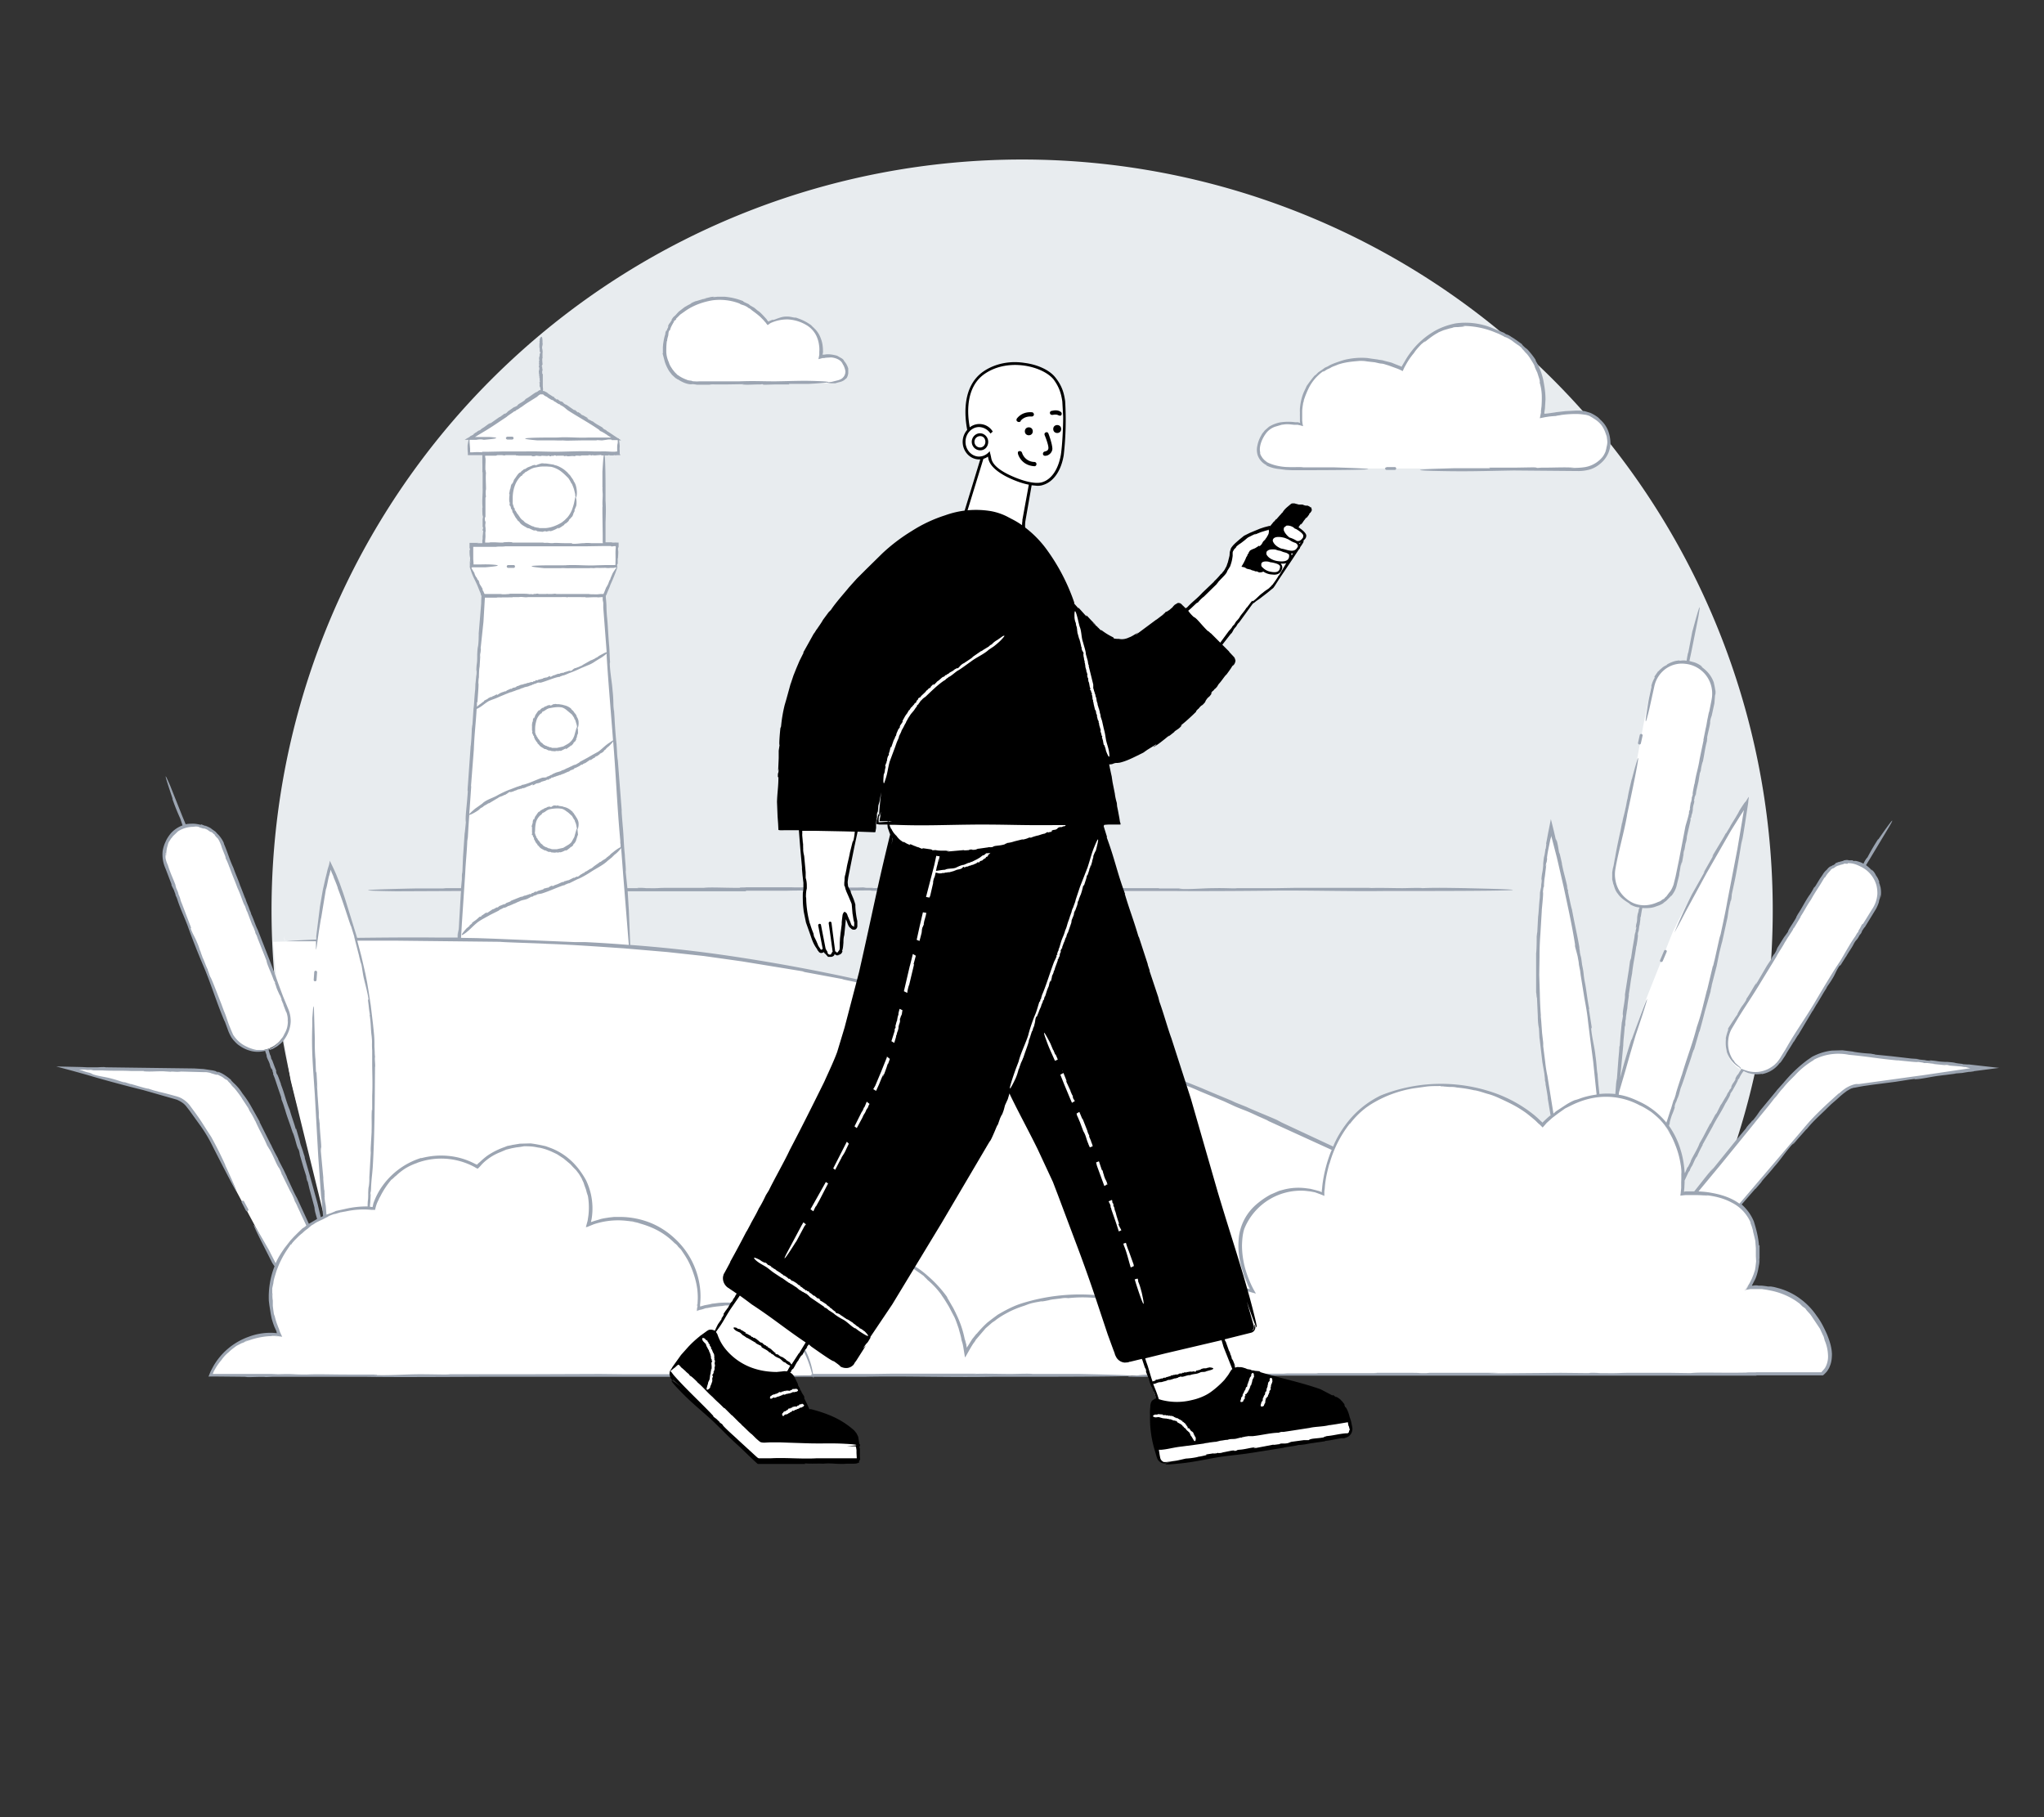 <svg xmlns="http://www.w3.org/2000/svg" viewBox="0 0 720 640"><rect x="0" y="0" width="720" height="640" fill="#333333" stroke="none"/><path xmlns="http://www.w3.org/2000/svg" fill="#e8ecef" d="M567.9 484a264.4 264.4 0 1 0-415.7 0h415.7z"/><g xmlns="http://www.w3.org/2000/svg" fill="#fff"><path d="M449.2 312.8zM228 314zm-11-51.8v.3-.3zm-51.7-69v.2-.2zm48.8-33 .1.1h-.1zm-45-8.8.2-.2-.3.2zm22-18.1zM652 371c-2.8-.3-7.4-1.3-13 1.5a60.9 60.9 0 0 0-15.8 15.4L597 420.2c-2.7 0-4.5.2-4.5.2s2.4-13.6-5.5-24l8-24.3c13.8-42.4 20.4-90 20.4-90s-14.5 22-26.2 46.2l-9.4 23.7a281.2 281.2 0 0 0-4.6 13.7l-6 20.3c-2.2-.4-4.3-.4-6.3-.2a519.7 519.7 0 0 0-1.6-15.7c-4.8-39.6-15-78.7-15-78.7s-8.5 40-2.6 83.2l2.8 18.6c-2 1.8-3.2 3.2-3.2 3.2s-16-18.3-46.4-13.2a34.6 34.6 0 0 0-27.2 21.3c-55.6-26.5-149.5-64-247.8-71l-9.1-123.7 4.3-10.3.2-7.8h-4.5l-.2-31.8h5.4l.2-5.4h-1.1l-25.7-16.2H190l-24.9 16.2h-.3l.2 5.4h5.4l-.2 31.8h-4.5l.2 7.8 4.3 10.3-8.8 121.1a988 988 0 0 0-36.2 0c-4.3-15.6-9.1-26-9.1-26s-3.5 12.3-4.6 26.4l-15.3.4a518 518 0 0 0 6.2 48.8l11.8 48a34.1 34.1 0 0 0-6 3.4c-2.8-6.4-8.2-18-17.8-37.3-2.6-5.2-7-11.8-10.7-14.9a13 13 0 0 0-7.6-2.6l-47.6-.7 37.1 10.2a8 8 0 0 1 4.5 3c2.2 2.9 6 8 8 12l9.2 18 6.6 12.3 7.4 14a29.3 29.3 0 0 0-1.5 17 29 29 0 0 0 2.6 7.4A22.7 22.7 0 0 0 74 484.5h324.2l15.9-.5h227.6s7.4-4.6-1.8-18.9-24-11.4-24-11.4 6.3-7.5 1.7-21.8c-1-3.2-2.8-5.5-5-7.2l23-26.9c3.7-4.3 9.6-9.7 13-12.7 1.7-1.5 3.8-2.4 6-2.8l44.4-6-47-5.3z"/><path d="M571.6 368v.2-.1zm44.3-86.9.1-.8-.3.6.3-.5-.1.8zM104.6 422v.1-.1zm4.3-8v.1-.1zm4 7.3v.2-.2zM564 484.7h.5-.5zM245.6 135h45.8c8.6-.2 7.4-4.8 5.8-7.2-2.2-3.7-8-2.1-8-2.1s1.7-8.6-6.4-12.4c-7.1-3.3-12.3.5-12.3.5s-8.3-12-23-7.8c-14.8 4.3-13.4 18-13.4 18s.7 11 11.5 11zm22.1.4h.5-.5zm17.6-21.1zM454.6 165h101c15.6 0 13.6-21-1.9-19.8-6.4.5-10.7 1.2-10.7 1.2s5-21.1-15.3-29.6c-24.1-10-34 13-34 13s-13-6.4-24.7-1c-13.6 6.3-10.6 20.7-10.6 20.7s-9.8-2.6-13.5 3.4c-2.6 4.2-4.6 11.8 9.7 12.1zm112.5-8.7v.2-.2zm9.9 163a11.1 11.1 0 0 0 13.1-8.6l13.3-64.3a11.1 11.1 0 0 0-8.6-13 11.1 11.1 0 0 0-13.2 8.6l-2.4 11.7-2.5 13.4-8.3 39c-1.3 6 2.6 12 8.6 13.2zm-.4 3.9v-.2.2zm15.5-90.5h.5-.5zM568 305l.1-.1zm44.8 71.5c5 3 11.5 1.5 14.6-3.4l32.8-53.2a10.6 10.6 0 0 0-18-11.2L609.5 362a10.6 10.6 0 0 0 3.4 14.6zm1.8-23.9.3-.4-.3.4zm25.2 1.2v-.1zM81 363.3a10.6 10.6 0 0 0 13.7 6 10.6 10.6 0 0 0 6-13.7l-22.5-58.3a10.6 10.6 0 0 0-13.7-6 10.6 10.6 0 0 0-6.1 13.7L81 363.2zm13.3 10-.1-.1zm-3.6-45.6v-.2a.3.3 0 0 0 0 .2zm9.7 3.6c-.5-2.1-.4-1.9-.2-.2l.2.2z"/></g><g xmlns="http://www.w3.org/2000/svg" fill="#9ca5b2"><path d="M694 377.5c-.6 0-1 .1 1-.2l9.2-1.2-10.6-1.2h-.7l-1.5-.1-.1-.1c-4-.4-1.4-.4-5.4-.7h-.7c-3.6-.2-2-.3-6-.6 1.6.2.7.3-1.2 0h.5l-2.1-.2-1.3-.2h1.1l-3-.2-6.9-.8-6-.6c1 0-1.8-.3-1-.3a53 53 0 0 1-6.6-.7h.3l-4-.5-3.7.1c-2.5.3-4.7 1-7 2.2l-1.6 1.1a48 48 0 0 0-8.4 8l-2.7 3 .4-.4-5.8 7c-1 1.3-1 1.6-3 4 .6-.9-.2 0-.9 1 .5-.6.6-.8-.4.3a6 6 0 0 1-.5.6s0 .1 0 0a8.7 8.7 0 0 0-.4.6l.2-.2-3.6 4.3-8.9 11 1.1-1.5-2 2.6 1.7-2.3c-2.2 2.5-4.3 5.3-6.7 8.3H595a29.2 29.2 0 0 0-1.3 0l-.3.1h-.2v-.3l.1-.9.1-2v-.7l1.4-3 .4-.5a6 6 0 0 1 .9-1.8l1-2.2.6-1v.2a43 43 0 0 1 2.1-4.3h-.1l3.5-6.3c1.6-3.2 3-5 4.6-8.3-.2.4.1-.2.1-.1.9-1.5 1.8-3.1 1.6-3.3l.7-1 1-1.8-.2.4 1.3-2.5-.4.4c.8-1.2.4-.2 1-1.5.4-.8.9-1.5 1.3-2l.6.3 1 .4 1.3.3c1 .2 2.2.2 3.5 0v.1a10 10 0 0 0 6.3-3.9c.2 0 .6-.6 1-1.2l1-1.5c.9-1.7 2.1-3.3 3-5l-.2.5c.7-1.1 1.6-2.7 1.8-2.8l5-8.4v.1l1.4-2.4.1-.1 2.5-4.2 1.4-2.2-.5.8c0-.4 1.1-1.6 2-3.2 1-1.5 1.5-3.2 2.6-4.7.3-.8-.3.7.3-.4 0 0-.3.5 0 .3l1.9-3 .1-.1c1-1.8 2.1-3.2 2.7-4.5 1-1.8 1-1 2-3l.5-.6c.5-.8.2-.7.8-1.5 0 0 .7-1.1.5-.6l4.1-6.7c.3-.6 1-2.1 1-2.7l.4-1.4c0-.6.1-.9.1 0 0 .2 0 .5-.1.4v.3c.5-1.9.3-3.5-.1-5.2 0 .5.2 1.2 0 .7 0-.5-.2-1-.4-1.6l.2.3c0-.4-.3-.8-.4-1.2l-.6-1.1.1.3c-.6-1-.7-1.6-1.8-2.5-.5-.4.8 1-.2 0-.4-.5-1-1-1.8-1.6l1.6-2.6 6-10c2.3-3.8 3-5.5-3.3 3.6v-.2a80.4 80.4 0 0 0-3.8 6.5c-.3.2-1 1.3-1.4 2.2-.8-.5-1.8-.8-2.7-1h-1v-.2h-1.5c-.2-.1-.5-.2-1.6 0l-.4.2-1.5.4c-.1 0-.3 0-.5.2-.3 0-.6.2-1 .5.7-.4.3 0-.6.5l.2-.2-1 .6c.3-.2 0-.2-.6.4l.4-.4-.6.5-.6.7c-.5.4-1 1-1.4 1.7l-.9 1.3-1.7 2.8c.3-.5-.5.7-.4.3-.3.7-1.3 2.4-1.8 3-1.6 2.4-2.5 4.4-4 6.6.1 0-.7 1.1-.4.9-1.3 2.4-2.8 4.2-3 5.2l-1.3 1.8.1-.2-2.5 4c-.4.9-.3 1-1.2 2.4.2-.5-.1 0-.4.6.2-.3.2-.5-.2.2l-.2.4-.2.3h.1l-1.6 2.4-3.8 6.5c-.2.2 0-.3.4-.9l-.9 1.5.8-1.4c-1.2 1.7-2.2 3.8-3.6 5.8l-.2.4v.2l-.5.8-.7 1c-.6.7-1.4 2.2-2 3.3.3-.6.2-.3.1 0l-.8 1.1-1 1.6.6-1-2 3.1c-.5 1.2.3-.1 0 .5-.4 1-.7 2.1-1 3.5a3.3 3.3 0 0 1 .2-.5c-.3 2.2 0 3.5.3 5a10.2 10.2 0 0 0 4.5 5.4c0 .3.1.3.2.5v-.2l.7.6-.4-.3-.3.6h-.1c-1 2-.6.6-1.6 2.6v.4c-1 1.8-.7.8-1.6 2.8.4-.7.3-.2-.2.7v-.3l-.5 1-.4.6.2-.5-.7 1.5c-.7 1-1.6 2.8-2 3.2l-1.5 3c.2-.5-.6.8-.4.4l-1.7 3.2v-.2c-1.5 2.7-2.4 4.7-3.8 7l-.4 1c-1.2 2.6-2.6 4.6-2.8 5.6l-1 2v-.3l-1 2.3-.1-.5c-.2-2.6-.6-5.2-1.4-7.7a28.9 28.9 0 0 0-4.1-8.5l.2-.8v.4l.1-1c1-3.6.8-2 2-5.9-.6 1.6-.5.7.2-1.2l-.1.5.7-2c-.2.6 0 .3.5-1.3l-.3 1.1.8-3c.9-2.2 2-5.8 2.3-6.7 0 0 1.6-4.5 1.9-5.8-.1.5.6-1.8.5-1l1.9-6.6v.3a257.6 257.6 0 0 0 2-7.5l2-7c-.2.2.6-2.5.3-1.8l1.8-7 .9-4.5 1-4-.1.6 2-9.1c.3-1.7.2-2 .9-5-.1 1 0-.2.3-1.3-.1.7-.1 1 .2-.5a13.8 13.8 0 0 1 .1-.9 11.2 11.2 0 0 0 0-.4l1.2-5.6c1.1-5.6 1.7-9.6 2.5-14.3l-.2 2 .5-3.4-.4 3 1-6.2.5-3.3.7-4.5.1-1.2.1-.5v-.5l-1 1.6c-.4.6.2-.6-1.8 2.5l-.5.8-.4.8-1 1.7-2.1 3.4c.7-1 .5-.7.2-.2l-1.4 2.3h-.1l-1.7 3.1 1-1.8-3.6 6c-1.2 2.2.3-.3-.2.7l-3.4 6 .5-.6-4.6 8.2a206.7 206.7 0 0 0-6.1 13.4l2.4-4.4 1.5-2.9 7.4-13.6 8.6-15 3.5-5.6.8-1.2v-.1l.1-.1.2-.2-.1.4-.6 3.7-1.6 9.5-3.6 18.7c-.5 3-1.6 8-2.3 11.3l-.4 1.3-.8 3.6-1 4.5v-.1l-.5 2.1v-.4l-2.1 8.8v-.2l-1.7 6.8c-.5 1.9-1 3.7-1.9 6.3-1.7 6.5-3.3 10.2-5.3 17 .3-.9-.1.3-.1.2-1 3.1-2.1 6.4-2 6.5-.7 2.3-.6 1.8-.8 2.1l-1.1 3.7.2-.8-1.6 5a26.5 26.5 0 0 0-9.5-7.4c-2.3-1.1-4.6-2-7-2.4h-.3l.1-.9 2.3-7.8 1.5-5.3 2-6.8 2.2-6.6c2.6-8 3.4-11.2-3.6 8.1v-.3a220 220 0 0 0-4 13.6l.1-.9 1-10.6c0-1.6.4-4.5.5-6.4l.2-.7c0-.7 0-1.5.2-2.1 0-1 .3-2.1.3-2.6l.2-1.1v.2c.1-1.8.4-3.5.6-5h-.1c.6-3.3.6-4.5 1.2-7.5.4-3.8 1-5.9 1.5-9.8 0 .5.1-.2.1-.2.3-1.8.6-3.7.4-3.8.2-1.3.3-1 .3-1.2l.3-2.2v.5l.4-3-.2.6c.3-1.5.2-.3.4-1.8a46 46 0 0 1 .4-2.2c1.7.1 3.3 0 4.4-.4l1.7-.6.6-.3a3 3 0 0 0 1-.7l.7-.5 1.2-1.2s.9-1 .6-.5c.8-1 1.4-2 1.8-3.3l1-4.1c0-.7.4-2.2.4-2.7 0 0 .6-3 .4-1.3l-.1.4v.2c.5-1.6.6-3 1-4.7-.2.5-.3 1.1-.3.7l.4-1.6v.4l.4-2.3-.1.3c.3-1.1.5-1.5.6-2.8.1-.6-.3 1 0-.2l1.3-5.7v-.9h.2c.3-2 .3-.7.6-2.8v-.4c.2-1.8.3-1 .6-3-.2.8-.3.3 0-.6v.2c0-.5 0-.7.2-1l.2-.7v.6l.2-1.6.8-3.5.5-3.1c0 .5.3-1 .3-.5 0-.7.4-2.6.7-3.4v.2c.6-2.9.8-5 1.5-7.5-.1 0 .2-1.3 0-1 .5-2.7 1.2-4.8 1.1-5.8.2-1.3.4-1.5.5-2v.2l1-4.6.2-2.6.1-.7c0 .4 0 .5.1-.3a4 4 0 0 1 0-.5c-.1-1-.1-.8-.1-.3v.1c0-1-.5-2.8-.5-3-1-2.8-2.7-4.4-4.7-5.8l.6.3a16.7 16.7 0 0 0 .1 0 8.7 8.7 0 0 0-2.8-1.6l-1.8-.5.7-3.3 2.4-12c.8-4.6 1-6.5-2 4.7v-.2l-1.5 7.8c-.2.3-.4 1.8-.6 2.9l-.7-.1h-.6l-1 .1c-.3 0 0-.2-1.1 0-1 .1-2.7.8-3.8 1.5.6-.4.4-.2.2 0-.5.3-.9.4-1.2.7h-.1c.2-.1-1.2 1-1.3 1.3l.2-.3.5-.6-.9 1-.4.3c0 .2-.2.3-.3.5l-.7 1c-.6 1.2.2-.1 0 .5-.6 1-1 2-1.3 3.3l.2-.4-1 4.7c-2.6 15.4.2 3.4.2 3.4l1.7-7.7a10.3 10.3 0 0 1 4.4-6.6 9.8 9.8 0 0 1 6.6-1.5 10.5 10.5 0 0 1 9.4 11c0 .7-.2 1.7-.4 2.7l-.6 3-.2.6-.4 2v-.1l-.4 2.3-.2 1v-.1l-.9 4.5.1-.1-1.4 6.7c-.5 3.4-1.3 5.3-1.8 8.9 0-.5-.1.2-.1.1-.3 1.6-.7 3.4-.5 3.4-.3 1.2-.3 1-.4 1.1.1 0 0 1-.3 2v-.4l-.4 2.6.2-.5c-.3 1.4-.2.3-.5 1.7h.1c-.4 1.9-.8 3-1.3 4.8l-2.3 12-1.2 5.8-.7 2.8c-.3.8-.7 1.7-1.2 2.4l-.2.2-.6.8c-.3.4-.6.9-.8.9l-.5.6c-.2.1-.6.4-.3.1l-1.1.8-.8.3a12 12 0 0 1-4 1.1 9.9 9.9 0 0 1-4.3-.6c-1.8-.7-4-2.3-5.4-4.7a10.6 10.6 0 0 1-1.3-3.8 11 11 0 0 1 0-3.5c1-6 3-12.7 4.1-18.8l.1-.7 1.2-5.6s5.7-26.8.4-6.6v-.2c-.7 3-1.2 5-1.5 7-.2.4-.5 2.6-.7 3.3v-.1c-.3 1.9-1 3.8-1.2 5.6v-.5l-.6 3.1c-.7 3.1-1.6 7.4-1.9 9.5v-.2l-.5 2.8s0 .1 0 0l-.3 1.2-.2 1.3v2.4l.3 1.3.1.5v-.1c.2.2.4 2 1.6 3.4 1 1.5 2.6 2.5 4 3.4.9.3-.7-.2.5.3 0 .1-.5-.2-.3 0 1.1.5 1.9 1 3.4 1.1v.4h-.2c-.3 2.3-.3.8-.6 3.1v.4c-.1 2-.3 1.1-.5 3.4.2-.9.3-.4 0 .7v-.3l-.1 1.2c0-.3-.1-.2-.2.7v-.6l-.2 1.7-.7 4-.5 3.4c0-.5-.3 1-.3.6l-.5 3.7v-.1l-1.3 8.3v1c-.3 3-1 5.5-.7 6.6l-.4 2.3v-.3l-.5 5.2-.2 2.8v.7c0-.4 0-.5-.2.3a3.9 3.9 0 0 1 0 .5c-.1 1 0 .9 0 .4v-.1l-.3 3.2-.6 8v-1l-.2 1.9.1-1.7-.4 5.3c-1.9-.2-3.8-.2-5.6 0l-.4-3.7v-.1l-.4-4.6.2 1.7c-.3-.6-.3-3.5-.8-6.8-.3-3-1.2-6.2-1.5-9.4-.3-1.5.4 1.3 0-1 0 0 .2 1.1.2.5l-1-6.4.1-.2c-.7-3.5-1-6.8-1.5-9.2-.7-3.7-.2-2.5-1-6.3l-.2-1.5c-.2-1.7-.3-1.2-.6-3 .1 0-.4-2.4-.1-1.3-.7-4.2-1.7-8.4-2.7-13.8-.4-1.2-.9-4-1.1-4.8 0-.1-1.2-5.4-.4-2.4v.7l.2.3c-.5-3-1.3-5.6-2-8.6l.3 1.3-.6-2.8.2.6-1-4.3v.6c-.4-2-.4-2.8-1-5-.4-1.1.3 1.9-.3-.3l-.7-3-1-4-1 5-.4 2.2-.3 1.5c.2-.3 0 .7-.1 1.7h-.1c-.5 3.9-.4 1.4-.8 5.2v.7c-.3 3.4-.4 1.8-.7 5.6.2-1.4.3-.6 0 1.2v-.5c0 1 0 1.4-.2 2l-.2 1.2v-1l-.1 2.9c-.3 2.2-.4 5.7-.6 6.6l-.3 5.8c0-1-.2 1.7-.2 1 0 1.2 0 4.8-.2 6.2v-.2 14c.1-.2.2 2.3.3 1.7l.3 6.6c0 2 .2 3.4.4 4.3l.2 3.8v-.5l1 8.6.8 4.6c-.2-1 0 .2.1 1.3v.5l.2.8c.2 1.7.2 1.4 0 .6v-.3c.3 1.9.9 5 .8 5.3l1 6-.3.1-.8.7-1.4 1.3-.2.2-.1.2-.8-.7a33.3 33.3 0 0 0-2.2-2 47.2 47.2 0 0 0-13.2-7.5 57 57 0 0 0-40.8.6 33.5 33.5 0 0 0-11.4 9c-2.4 3-4.2 6-5.4 9l-18-8.4-1.5-.8c-.6-.4-9.6-4-10.9-4.7l-4-1.6-1.5-.7-6.5-2.7-4-1.7a802.6 802.6 0 0 0-120-38 649 649 0 0 0-48-8.8 482.7 482.7 0 0 0-33.2-3.6l-.5-12.6v.2l-.4-6.5h32.2-.4 10l-.3-.2h14.8c7.4-.2 11.8.2 19.5 0h.3l7.4-.1c2.5 0 2 0 2.4.1h4.2-.9 5.8l-1.1-.2 3.7.1v-.1c4.2 0 6.6.2 10.7.3h51.9c.3.2 4.4-.2 5 0h26.9c8.5.1 24.5 0 33.7-.1 13-.2 28 .3 41.4.1H502s58.9 0 14.1-1h.3c-6.6-.1-10.8-.2-15.4 0-.7-.2-5.5 0-7 0h.1c-4 0-8.3-.2-12.2 0l1.1-.1h-27.6.3l-6 .1h-16 2c-.7.2-4-.1-8 0-3.6 0-7.4.4-11.2.3-1.8 0 1.6-.2-1.1 0-.1-.2 1.3-.1.6-.2h-7.7l-.1-.1h-11c-4.3 0-2.9-.2-7.5 0l-1.8-.2-3.6.1c.2 0-2.7 0-1.4-.1h-16.6l-5.7.1c-.2 0-6.6 0-2.9-.1h1.3c-3.7-.2-6.7 0-10.4 0h1.6-3.4.7-5.1.7c-2.5 0-3.4-.2-6.2 0h-14.8c-4.5 0-1.7-.2-6.1-.1h-.8c-4 .2-2.2 0-6.7.1 1.8 0 .8.2-1.3.2l.5-.1H304l1.2-.2-3.3.1h-14.6c1 0-2 0-1.1-.2-1.4.1-5.7.2-7.4.1h.3-16.4c.2.1-2.8 0-2 .2-5.9 0-10.7-.3-12.8 0h-4.6.7-10.2c-1.8 0-2.1.2-5.4.1h-1.5c.8 0 1 0-.6-.1h-1a8 8 0 0 0-.8 0l.4.1H221l-.6-5.8c.2-.6-.3-4.7-.3-6-.4-3.4-.4-7.2-.8-10.6l.1 1c-.2-2.5-.5-5.8-.4-6l-1.4-18v.3c-.3-2.2-.2-2.8-.4-5.2v-.3c-.3-2.3-.6-6.9-.7-8.8v-.1l-.3-4.7v1.8c-.2-.6 0-3.6-.4-7-.2-3.1-.9-6.4-1-9.7-.2-1.5.2 1.4 0-1 0 0 .1 1.2.1.5-.2-2.3-.1-3.8-.4-6.6v-.1c-.3-3.7-.4-7-.7-9.5-.3-3.8 0-2.6-.4-6.6v-.6l.2-.3.2-.5.4-1a15 15 0 0 0 .8-2l.8-1.8s2.1-5 1.6-4.7a5.9 5.9 0 0 1 0-.7v-.3c.1 0 0 .3.2.1v-2h.1c0-1.1.2-2.1 0-3 0-.5 0-.7.2-.9v-.2a1.3 1.3 0 0 0 0-.2 10 10 0 0 0 0-1v-.2h-.6a3.1 3.1 0 0 0-.8 0h-.5s-.7 0-.4-.1h-2.3v-7c.1-2.6.2-5.2 0-7.6v-5.1s0-8.7-.3-10.9h1.2l.4-.2c0 .1 0 .2.4.2h1.3c-.2 0-.2-.1 0-.1h.4v.1l.6-.1h-.4 1.6c-.1-.8-.1 0-.2-.4v-1.4.2c-.1-.7 0-1.2 0-1.6a30 30 0 0 0-.2-2h.7l-.8-.6c-.1-.2-.2-.2-.2-.1a23.7 23.7 0 0 1-.8-.5l-1.5-1-.6-.4-.3-.2-.8-.5-.3-.3c-.5-.3-.4-.1-.9-.5 0 0-.5-.4-.2-.3-1-.7-2.3-1.2-3.6-2.3-.4 0-1-.6-1.4-.6 0-.1-1.4-1-.5-.5h.3l-2.3-1.3c.2.2.5.3.3.3l-.7-.5h.2l-1.1-.7v.2l-1.2-1c-.3 0 .4.5-.2.1l-2.6-1.8-.5-.2c-1-.6-.3-.5-1.3-1h.1-.3c-1-.4-.4-.4-1.5-.9.4.2 0 .3-.4 0h.2l-.5-.3-.3-.3h.3l-.8-.3c-.5-.4-1.5-.9-1.6-1.1l-.4-.3-.4-.2-.6-.3h-.4c.2-.7 0-1 0-1.8v-4.2h-.2v-.7c-.1-.4.3-.6 0-1h.1c0-.2 0-.3-.2-.3l.1-.2v-.4h-.2c0-.1.2 0 .1-.1h-.1l.3-.6c0-.8-.2-1.7 0-2.4.2 0-.1-.3 0-.3v-1.3c.1-.4 0-1.2-.1-1.6-.2-.7.3-1.4.1-2v-.7s0-2.8-1-.7v.7c-.2 0 0 .3 0 .4 0 .2-.2.4 0 .6h-.1v1.3l.1.3v.7c.2 0-.1.1 0 .3 0 .2.4.4.3.6 0 0-.1 0 0 0h-.2c0 .1-.1.2 0 .4h-.1v.5c0 .2-.2.2 0 .4h-.2c0 .2.2.1.1.2 0 0 0 .2-.1.1-.1.3.1.5 0 .8l.1.3s0 .3-.1.1c-.2.2 0 .3 0 .5v-.1.4s-.2.1 0 .2c0 .1 0 0 0 0v.7c0 .3-.2.1-.1.4.2.2 0 .1.1.3h.2-.1v.2h-.2l.2.1-.1.4v.3s0 .1-.1 0v.4c0 .3.1.5 0 .8.1 0 0 .2.2.1 0 .3-.3.5 0 .6v.7c0 .1.2.1.1.3v.1c0 .1 0 .1 0 0v.4l.1.7h-.1v.1-.2c-.2.2 0 .5 0 .7v.3c-.1.1 0 .3 0 .4v.1-.1.4c0 .1 0 0 .2 0v.4c.1.1.1.3 0 .4l.2.3h-.5l-.8.6a6 6 0 0 1-.5.2c-1.3.8-2.2 1.6-3.5 2.3.1 0-.5.4-.3.4-1.2 1-2.4 1.3-2.7 2l-1 .5v-.1l-2 1.4c-.5.3-.4.5-1.2 1 .2-.3 0 0-.3.1.1-.1.2-.2-.2 0a1 1 0 0 1-.2.2c-.5.3-.4.2-.1.1-.4.2-1.2.9-1.3.8l-3.4 2.4.4-.4-.8.5.7-.5c-1 .5-1.9 1.4-3 2l-.2.2h-.1l-.4.4-.6.2-.8.6c-.2 0-.3.2-.5.3l-.7.5c.5-.3.4-.2.2 0l-1 .5h-.1c.3 0-1 .8-1 .8l.5-.4-1.4.9h1.3l-.3 2v1.4l.1 1.3v.7h1.1a6.6 6.6 0 0 0 .3 0h1.7-.2 2.2v2.5-.1a56 56 0 0 1 0 3.6h.1v5.4c.1 2.7-.3 4.3 0 7.2 0-.4-.1.1-.1 0 0 1.4 0 2.8.2 2.8 0 1 0 .8-.1.9v1.6-.4 2.1l.2-.4c0 1.2-.2.3-.2 1.4h.2a26.5 26.5 0 0 1-.2 2v1l-.1.4v1H168l.6-.1h-1 .9-3.1v1.8l.2.5c-.1.2-.2 0-.2.7 0 .5 0 1.5.2 2.2v-.1.8h-.1c.1-.1.1.9.2 1-.1.2-.1-.5-.2-.6v2c-.2-.1.4 1.5.4 1.5.6 2 1.3 3 2.3 5.3l.8 2 .3.7.1.5.2.4a43.3 43.3 0 0 0-.1 2.3c0 1.1.2-2 0 .3l-.9 10.9c.1-.4 0 .6 0 1.6v.1c-.2 4-.3 1.4-.5 5.3v.7c0 3.5-.3 1.9-.3 5.8 0-1.5.2-.7 0 1.2v-.5l-.2 2.1-.1 1.2v-1l-.1 2.9c-.3 2.2-.4 5.8-.6 6.7l-.4 6c0-1-.2 1.7-.2.9 0 1.2-.2 5-.4 6.4v-.3l-1 14.3c0-.2-.2 2.4 0 1.7-.3 5.1-1 9.3-.7 11.1l-.4 4v-.6l-.6 8.8-.2 4.8-.1 1.3c0-.7 0-1-.1.5v.8a7 7 0 0 0 0 .7v-.3l-.3 3.2H156l1 .1h-10.3c-33.6.7-7.1 1-7.1 1l22.8-.1-.1 1.2-.8 13.8V327l-.2 3.2.1-2.8-.2 1.8v1h-7.4c-8.6-.1-18.9 0-28 .1L122 318a106.1 106.1 0 0 0-1.1-3.4l-1.2-3.4-1.3-3.3-.9-2-1.2-2.5-.1-.3-.2 1-.1.5-.5 1.6-.3 1.3-.5 2-.9 4-1 5.8-1.3 10.4v1.2c-5.6.2-9.6.5-10.4.6h10.3v3c.3-.5.5-3.7 1.8-11.2v.2l1.7-10.3c.3-.5.8-3.7 1.1-4.7v.1l.6-2.3.3.9.9 2-.4-.7c.8 1.8 1.8 4.3 1.7 4.4 1.7 4.3 3.6 10.5 4.6 13.3v-.2l1.2 3.9v.2l1.7 6.6v.1l.9 3.6-.3-1.4c.3.5.5 2.8 1 5.3.6 2.5 1.3 5 1.7 7.5.3 1.2-.3-1 0 .8 0 0-.2-.9-.2-.4.3 1.8.3 3 .7 5.2h-.1c.5 3 .4 5.5.7 7.4.3 3 0 2 .2 5.2v4.6c0 3.4.2 6.8 0 11.3v5.9-.7l-.1-.3c-.2 2.6 0 4.6-.1 7.1v-1 2.3-.5l-.2 3.5v-.5c0 1.7-.2 2.3-.1 4.2 0 .8.1-1.6 0 .2l-.5 8.5v1.3c-.2 3.1-.3 1.2-.4 4.2v.6c0 2.6-.2 1.5-.2 4.2a33.1 33.1 0 0 0-8 .9l-3.2.7-.4.2-1.2.5-1.7.6-.2-2.6c-.1-1.2-.3-1.4-.5-3.7.2.7 0-.2 0-1 0 .5.1.7 0-.4v-.6l-.1-.6v.3c-.1-1.5-.4-4.1-.3-4.3l-1-10.7c0-.4.2.4.3 1.4l-.2-2.5.2 2.2c0-3-.5-6.1-.6-9.6l-.1-.7v-.2l-.2-1.3v-1.7l-.4-5.7v.3l-.1-2v-.1l-.2-2.6.2 1.5-.3-5.2c-.1-1.8 0 .4-.2-.5l-.2-5.1v.6a70 70 0 0 1-.2-7l-.3-10.4c-.1-1.5-.2-1.4-.3-.6l-.3 3.7v2.5c-.3 9 .2 13.7.9 24.4l1.2 21.7 1 14c.3 1.8.5 4.7.7 7l-.8.4-1.2-5-2.7-9.8-1.7-5.9-.1-.7a24 24 0 0 1-.6-1.9l-.8-2.3-.3-1.1.1.2-1.4-4.7-.1.2c-.9-3.1-1.4-4.1-2.2-7v.1c-1.4-3.4-1.7-5.5-3.1-9 .2.4 0-.2 0-.2-.6-1.6-1.2-3.4-1.4-3.3-.4-1.2-.2-1-.2-1.2l-.8-2 .2.5-1-2.7v.6l-.4-1.8h-.1a33 33 0 0 1-.6-2l.5-.2v.3H95h.2l.3-.2.6-.2 1.4-.8a7.2 7.2 0 0 0 1-.8l.4-.3a11 11 0 0 0 2.6-3.8 10.9 10.9 0 0 0 .9-4 11.2 11.2 0 0 0-.8-4.2l-1.9-4.6c-2.3-6.1-2.8-7.8-5.3-14.2l-3.6-9.2c-.7-1.3-1.5-3.9-2.3-5.5l-.2-.7a16.9 16.9 0 0 1-.7-1.8l-.9-2.2-.3-1v.2l-1.7-4.4v.1c-1-3-1.6-4-2.5-6.6-1.5-3.2-1.9-5.2-3.4-8.6.2.4 0-.2 0-.2-.7-1.6-2-3-2.1-3l-.8-.9-1.7-1.2.4.2a11.8 11.8 0 0 0-2.6-1.2l.5.3-.9-.4-.8-.3v.2c-1-.2-1.9-.4-2.7-.4-.8 0-1.7 0-2.7.2l-1.2-2.9-4.3-10.8c-1.8-4.1-2.6-5.7.9 4.7h-.1a78 78 0 0 0 2.8 7l.8 2.4a10.2 10.2 0 0 0-4.3 3c-.7.9-1.3 1.8-1.7 2.8a12.3 12.3 0 0 0-1 3.2 12 12 0 0 0 1 6.2l2.1 5.5v.3c0 .2 1 1.9 1 2.2l.3.8c.1.2.3.7 0 .3l.6 1.3.3.9c1 3 2.2 5.5 3.4 8.6a258 258 0 0 0 5.9 15c2.4 5.7 4.5 12.5 7 18.4a4.3 4.3 0 0 0 .3.6l1 2.7a14.4 14.4 0 0 0 1.4 3l.6.8c.5.5 1.2 1.4 2.2 2a11 11 0 0 0 3.5 1.7c1.2.4 2.6.5 3.7.4a11 11 0 0 0 1.8-.3l.1.3v.1c.8 2 0 .8.9 2.8l.2.4c.8 1.8.2 1 1.1 3-.3-.8 0-.4.4.6l-.2-.2.4 1c-.1-.2-.2 0 .1.8l-.2-.6.6 1.5 1.2 3.6 1.1 3.2c-.2-.5.2 1 0 .5.3.7 1 2.6 1.2 3.5v-.2c.8 3 1.7 5 2.5 7.6 0-.1.4 1.3.4 1 1 2.6 1.3 5 2 5.9.4 1.2.3 1.5.5 2.1l-.1-.3 1.4 4.8.8 2.5.2.7c-.1-.3-.2-.4 0 .3l.1.5c.3 1 .3.8.2.3v-.1l.7 3 2 7.4-.3-1 .4 1.8-.4-1.6c.2 1.3.6 2.6 1 4l-1 .6-1.7 1-.2.1-4.2-9.1c-1-1.7-2.3-4.8-3.3-6.8l-.3-.8-1.1-2.3-1.4-2.7-.6-1.2.2.2c-1-1.8-2-3.7-2.7-5.3v.1l-4-8h.1l-2.8-5a36 36 0 0 0-3.3-5 16.8 16.8 0 0 0-3-3.6c-1.2-1.2-1-1-1-1.2-.1 0-1-.9-2.2-1.6l.5.3c-1-.7-2-1.3-3.2-1.6l.6.4c-1.7-.7-.4-.4-2.1-.8l-3.3-.5-3.3-.2-30.8-.4h-.4c-.2-.2-2.7 0-3 0h-3.4l-2-.1-9-.2 5.6 1.5 5.4 1.5c4.9 1.5 14.2 4 19.6 5.3l11.9 3.4c.9.4 1.8.9 2.5 1.5a7.7 7.7 0 0 1 1 1.1l1 1.3 3.6 5a8.3 8.3 0 0 0 .3.4l.2.3c1.4 2 2.6 4 3.7 6.2 0 0 16 31.7 4.7 7.2l.1.1a135.5 135.5 0 0 0-5-10l-1.3-2c-1.3-2-2.6-4.2-4-6l.4.5-2.5-3.4a9 9 0 0 0-2.6-2.4c-1-.7-2.3-1-3.4-1.3a120 120 0 0 0-5.5-1.4h.2c-1.5-.3-1.9-.5-3.5-1H52c-1.6-.3-4.6-1.3-5.8-1.6H46l-3.1-1 1.1.4c-.4.1-2.3-.7-4.6-1.3-2.1-.6-4.4-.8-6.6-1.5-1-.2 1 .1-.6-.2h.3l-1-.4-.5-.1-.4-.1-1.3-.4h.2l-1.7-.5h1.4a5 5 0 0 1 1.2.1c.3 0 0 .1 1.6 0l1 .2h3.2c3 .2 6 0 9.9.2h5.2-.5l-.3.1c2.2.2 4 0 6.3 0h-1 2-.3l3 .2-.4-.1c1.5 0 2 .2 3.7 0h.2l7.5.2h1.1c1.4.2 1.6.3 1.8.4l1.7.5H76h.7l1.6.8 1.6 1.2c-.8-.7-.3-.5.6.4l-.3-.2 1 1 .6.7a11.9 11.9 0 0 0-.6-.5l1.4 1.4c1 1.2 2.5 3.2 2.7 3.7l1 1.5 1.3 2c-.4-.6.5 1 .2.6.5.7 1.8 2.9 2.1 3.8v-.2c1.5 3.5 3 5.8 4.3 9 0-.3.8 1.4.7 1 1.7 3 2.6 5.8 3.5 6.8.7 1.4.7 1.7 1 2.5l-.1-.4 2.7 5.5c.5 1 .7 1.1 1.5 3l.3.8.1.3a4.9 4.9 0 0 1 .3.5l.2.5v-.2c.4 1.2 1.5 3.2 1.5 3.4l2 4.2-.4.3.4-.2c-2 1.5-.5.1-3 2.5l-1.4 1.4-1.2 1.3-2.1 2.7c-1.1 1.6-2.2 3.2-3.1 5.3l-2.4-4.7c-10-17.6-2.8-3.3-2.8-3.3l4 7.9.8 1.2c-1.5 3.8-2.2 8-2 12.2l.2 1.6.5 3.1.3 1.5a29.6 29.6 0 0 0 1 3l.7 1.5v.3l.2.3h-.4a25.3 25.3 0 0 0-1.4-.1 21.9 21.9 0 0 0-8.2 1.4 23.6 23.6 0 0 0-9.2 6 23.4 23.4 0 0 0-3.2 4.3l-.6 1.1-.3.6-.2.4-.2.5-.4 1c-.2.2.1.1.3.1H76l10.2.1.9.1c.4.1 5.7-.2 6.5 0l2.4-.1h33c11.1.2 32.2 0 44.3 0h68.3-.3 45.1c.2.7.2.6.2 0h18c14.2-.3 30.7.3 45.2 0h14.9s64.3 0 15.5-1h.3-16.8c-.8-.2-6 0-7.7 0h.2c-4.5 0-9.2-.2-13.4 0l1.2-.1h-30.2.4l-6.6.1h-17.4 2.2-6a28.1 28.1 0 0 0-2.7-8.4l-.7-1.3-.8-1.3a30.3 30.3 0 0 0-8.3-8.7l-.7-.4.4-.8 1.4-2.4-.5.6 1.8-2.6 2-2.8c.9-1-1.6 2 .2-.3.5-.7 1.2-1.4 2-2.2.4-.3.7-.8 1.2-1.1l1.3-1.2 1.3-1.1 1.5-1c.5-.4 1-.8 1.5-1l1.4-1 1.8-1h.2c2.1-1.1 2.5-1.3 3-1.4.4 0 .8-.2 3-1l-.3.2 1.2-.5a9 9 0 0 1 2.2-.5l1-.1c.3 0 .7 0 1.3-.2l2.5-.2c-2 0-1-.1 1.4-.2l-.6.1h1.5a16.8 16.8 0 0 1 2.6.4h-1.3l1.8.1 1.8.3c2.7.5 6.8 2 7.7 2.8l.9.4 1.9 1.1 2 1.4 1.4 1c-1-.7 1.5 1.5.8 1a28.3 28.3 0 0 1 5.3 5.7l-.2-.2c1 1.3 1.8 2.7 2.6 4l2 3.8c.6 1.3 1 2.6 1.5 4 .3 1.3.8 2.6 1 4.1l.4 1.3.1.5.1.5c0 .3 0 .4 0 0l.6 3.7v.1l.3-.4 1.3-2.3.7-1.2.5-.8c.4-.6.8-1 1-1.5l3.5-4.1 2.3-2 1.5-1-.5.3c2.1-1.6 3.7-2.4 5-3.1a36 36 0 0 1 4.6-1.9c2-.6 2.1-1 5.7-1.6l1.6-.3c-.8.2-1 .3.7 0l1-.2 1.6-.3-.8.1h-.4l4.2-.5a8 8 0 0 1 2.6-.1 48.2 48.2 0 0 1 14.7.7l3.9 1s-.6 0-1.3-.3l-2.1-.6a45.3 45.3 0 0 1 6.9 2.4c2.3 1 4.6 2.4 7 3.9a33.8 33.8 0 0 0 1 .5l.3.2.7.3 1.2.6c.6.5-.2.1 2.2 1.6l7.3 5.3c-1.2-1-.8-.7-.3-.3l2.6 2v.2c.2 0 3 2.2 3.3 2.5l-2-1.5 6.4 5.3c2.3 1.9-.3-.4.8.4l1.3 1.1.6.5h-.8l-1.7.1h-2.2l1 .1c-5 .3-8 .4-11.2.4l-8 .4-3 .1c-18.7 1.2 3.3.7 3.3.7l10.2-.3h174.4-.2 8-.2 3.7-.6 15.4l-.4-.1H642h-.2c.3.1.6-.2.8-.4l.4-.4a6.7 6.7 0 0 0 .7-.8l.6-1 .4-1c.5-1.3.6-2.7.6-4-.1-2.5-.9-4.8-1.8-7-1-2.2-2-4.3-3.6-6.4a24 24 0 0 0-5.8-6l-.4-.3c-2.4-1.7-5-2.8-7.2-3.4l-1.5-.4-1.2-.2h-1a26.6 26.6 0 0 0-2.3-.3h-1l-.6-.1h-.8l-.6.1h-.5c.1 0 .2-.1.2-.3l.1-.2h.1l.1-.3.9-1.8-.6 1.4c.7-1.4 1.2-2.9 1.5-4.4l.4-2.2.2-2.3c0 .6-.2 1.2-.3 1.7l.2-1.4v-4.4h-.2c-.3-3.3-1-5.8-1.8-8.4a16 16 0 0 0-4.3-6l4.8-5.5h.1l3.2-3.7-1.2 1.4c.2-.6 2.4-2.7 4.6-5.5 2.2-2.4 4-5.3 6.3-7.8 1-1.3-.8 1.2.7-.7.2 0-.7.9-.2.5 1.5-1.9 2.6-3 4.5-5.2h.1c2.4-3 5-5.2 6.8-7 2.8-2.8 2-1.8 5-4.6l1.2-1 1.2-.9 1.4-.8 1-.3c.4 0 .7-.2.2 0l1.5-.3 1.7-.3 3.5-.5 7.8-1 5.1-.8c.2 0 5.9-.8 2.6-.3l-.7.1-.4.2c3.3-.3 6-1 9.2-1.4l-1.4.2 3-.4-.6.1 4.6-.6h-.7l2.7-.2a45.8 45.8 0 0 0 1.2-.2l2.6-.4c.9 0-.1.1-.8.2zm-80.8-1.4-.1-.1-.1-.1-.2-.2-.5-.4-1-.9a7 7 0 0 1-.6-.9l-.3-.3a10.6 10.6 0 0 1-1.6-7.1 10 10 0 0 1 1.1-3.6l2.5-4.2c3.5-5.6 4.6-7 8.1-12.8l5.2-8.5c.6-1.3 2.2-3.5 3-5.1l.4-.6a17 17 0 0 1 1-1.6l1.3-2 .5-1v.2l2.4-4h-.1c1.7-2.6 2.1-3.7 3.7-6 1.7-3.1 3-4.7 4.8-7.9-.2.4.2-.1.2 0 .8-1.5 2.1-2.5 2-2.7 1-.7.9-.5 1-.5 0 0 .8-.7 1.7-1l-.4.2a11 11 0 0 1 2.5-.7h-.5c.7-.2.8-.2.9-.1h.8v-.2c2 0 3.1.5 4.7 1.3a10.4 10.4 0 0 1 5.4 6.6 11.6 11.6 0 0 1 .3 3 10.9 10.9 0 0 1-1.9 5.4l-3.1 5-.3.2c-.2 0-.9 1.8-1.2 2l-.3.8-.3.3-.7 1.2-.5.7c-1.8 2.7-3 5-4.8 8-2.3 3.3-6.2 9.9-8.4 13.6-3.1 5.4-7.3 11.2-10.4 16.7a4 4 0 0 0-.4.7l-1.5 2.4c-.5.9-1 1.6-1.6 2.3l-.2.2a22 22 0 0 0-.6.6c-.5.4-1.3 1-2.3 1.5a10.6 10.6 0 0 1-3.3 1 10.7 10.7 0 0 1-3.5-.2c-1.6-.4-2.7-1-3-1l.2-.3zm-519-6.6-.5.1a13 13 0 0 1-1 .2h-2.3c-1-.2-2-.5-3.2-1h.1a11 11 0 0 1-3.2-2 11.8 11.8 0 0 1-2-2.4l-.6-1.4-.7-1.7c-.7-1.7-1.2-3.7-2-5.4l.2.5-1.1-3c-1.2-3-2.8-7.3-3.7-9.2v.1c-.5-1-.5-1.4-1-2.6v-.2c-.6-1.1-1.4-3.5-1.9-4.4v-.1l-.9-2.4.4.9c-.3-.3-.6-1.9-1.4-3.6-.6-1.6-1.6-3.1-2.2-4.8-.4-.8.4.6-.1-.6 0 0 .2.6.2.2l-1.3-3.4-1.9-5c-.8-1.8-.3-1.3-1.2-3.3l-.2-.8-.7-1.6c.1 0-.4-1.2-.1-.7-.8-2.2-1.9-4.4-2.8-7.3a9 9 0 0 1-.8-2.5v-1.3c0-.5.1-.8.1 0v.4l.1.2c.1-1.6.2-3 .9-4.5-.3.4-.5 1-.4.6l.7-1.4-.1.3.6-1 .7-.8a4.3 4.3 0 0 0-.3.2l2-1.9c.5-.3-.8.6.1-.1a10 10 0 0 1 5.3-1.6l.9-.1c1 0 1.2.2 1.4.3l1.3.4h-.2.6c1.7.6.8.5 2.6 1.4-.7-.4-.2-.3.5.3H75l.8.6c-.3-.2-.2 0 .3.6l-.4-.4.6.6.5.5a14 14 0 0 1 1.4 3.3l1.2 3c-.2-.5.3.9 0 .5.4.6 1.2 2.5 1.4 3.3v-.2c1 2.9 1.9 4.8 2.8 7.3l.4.9c1.1 2.5 1.7 4.8 2.3 5.6l.7 2v-.2l1.7 4.5c.3.8.5.8 1 2.3l.3.7c-.2-.3-.2-.4 0 .3l.2.4.2.4v-.2c.2 1 1 2.7 1 2.8l2.8 7-.5-1 .7 1.7-.6-1.4c.6 2 1.6 4 2.4 6.2l.2.5v.1l.5.8c0 .4-.2 0 .3 1.2.2 1 1 2.5 1.5 3.7-.3-.7-.2-.5 0-.2l.5 1.3-.1.1.8 1.7c0 .3-.4-.9-.5-1l1.3 3.4c.4 1.1 0-.3.2.3.3 1 .6 2.1.4 3.4l.1-.4c0 2.1-.5 3.4-1.2 4.6-.8 1.8-1.9 3-2.8 3.7-.9.8-1.6 1.2-2.1 1.5l-.5-.1v.1l-.5.1zm493.1 25-.3 1-.1-.1.4-.9zM545.1 379c-.3-1.3-.6-3.1-.8-5l-.7-5.5v-1.2l-.4-3.5-.3-4.2-.2-2 .1.4a127 127 0 0 1-.4-8.4v.2l-.2-6.5.1-6.1c0-3.1.1-5.6.3-8.2l.5-8.3v-.3c.3-3 .6-6.2.4-6.2.2-2.2.3-1.8.4-2-.1 0 0-2 .3-3.7l-.1.8.6-4.9-.3 1c.4-2.6.3-.7.6-3.1h-.1c.2-1.8.5-3.2.8-4.6l.4-2 .3-1v-.4l2 7.7 2.4 10.4c1.5 7 3 13.8 4 20.2v.6c0 .3 1 3.6 1 4.1l.3 1.6c0 .4.2 1.3 0 .5l.5 2.5.2 1.6 1.3 8c.5 2.7 1 5.4 1.3 8.4l.8 6.4 1 7.6.8 7.8.4 3.8c-2.2.3-4.4.8-6.4 1.6l-1 .3c-.3 0-2 .8-3.4 1.7l-3.5 2.3-.9.8-2.1-13.1zM169.8 159.2v.1a18.7 18.7 0 0 0-3.3 0h-.9V158l-.2-2.4v-.5c.3 0-.4-.1.2-.2h2.4-.2c1.1-.2 1.8-.2 2.6 0 8.7-.7 1.8-1 1.8-1h-4.4a1.9 1.9 0 0 1-.5 0l.2-.1 3-1.8a76.4 76.4 0 0 0 3.5-2.2l4.5-3c.6-.6 1.9-1.3 2.6-1.9l.4-.1c.2-.2.5-.5.9-.6l1-.7.5-.3a29 29 0 0 1 2-1.4l3.2-2 .7-.6.5-.3h1l.2.2.4.3 1 .5c-.2 0 0 .1 0 .1.8.5 1.6 1 1.7.9.6.3.5.3.5.4l1 .5h-.2l1.3.7-.2-.3c.6.5 0 .3.7.6 1 .5 1.4 1 2.3 1.7 3.7 2.4 7.8 4.6 11.2 7v.1c0 .2 1.1.5 1.2.7l.4.2c.1 0 .4.2.1.1l.7.4.4.3.6.4.2.1.5.3a3 3 0 0 1-.4 0h-7.8c-3.4.2-7.2-.3-10.7 0a1 1 0 0 0-.4 0h-3s-15.2 0-3.7 1h5.7c1 0 2.2.1 3.2 0h-.3l1.8.1 5.3-.1h5.6-.5c.2-.2 1 0 2 0l1.5-.2a5 5 0 0 1 1.5-.1c.5-.1-.4.1.4 0 .1.1-.4.1 0 .2h2.1v1c-.2.7-.2 1.3-.2 2v1l-1 .1c-2.1 0-2.7-.2-5-.1h-2c-4.8-.2-7.3 0-13.1.1-5.1 0-6.5-.2-11.8-.1h-7.6l-4.7.1h-2.3zm42.5 12.4c-.2.3 0 2 0 2.6 0 1.5-.2 3 0 4.5l-.1-.4v2.5l.1 7.6v2.6l.1.3h-4.3.7c-.3.1-1.5-.2-3 0-1.3 0-2.7.3-4 .2-.7.2.5 0-.5 0 0-.1.5 0 .2-.2h-2.8c-1.6 0-3-.2-4 0-1.7 0-1.2-.2-2.8-.1l-.7-.1h-11.1.3l.1-.1c-1.3-.2-2.4 0-3.8 0 .4 0 1 0 .6.1H176h.3l-1.9-.1h.3-2.3c-.5 0 .9.1 0 .1h-1.5v-.7l.1-1.3v-.7c-.1-1.7.2-.7 0-2.3l.1.1-.1-.4c-.2-1.5.1-.8 0-2.5 0 .7-.2.3-.2-.5v.2-.9c.1.3.2.2.2-.5v.5-6.6c0 .4 0-.8.2-.4-.1-.6-.2-2.1 0-2.8v.1c0-2.3-.2-4 0-6-.2 0 0-1-.2-.7-.1-2.2.2-4-.1-4.7v-.5a8.5 8.5 0 0 0 .6 0h3.1a3.2 3.2 0 0 0 .6-.2 7.8 7.8 0 0 1 .3 0h1.7c-.3 0-.4 0 .2.1h.6v-.1h3.7c.1.1.2.2.7.1l.2.1h4.8-.1v.1c.5.2 1 0 1.6 0-.2 0-.4 0-.3-.1h.6-.1l.8.1h-.1 1c.1 0-.4-.1 0-.1l2 .1.3-.1c.7 0 .3.2 1 .2v-.1c.7-.2.4.1 1.1-.1-.2 0-.1-.2.2-.1h.3l.2.1-.2.1.6-.1h2.2c-.1 0 .4.1.2.2.3-.1 1-.2 1.2 0 1 0 1.7-.2 2.6 0 0-.2.4-.1.3-.2 1-.1 1.7.2 2-.1h2.2c.3 0 .4-.2.9-.1h.2l.1.1a.5.5 0 0 1 .2 0h.1v-.1l1 .1 2.5-.2-.4.2h.6-.5 1c-.2.8-.3 2.6-.5 5.7v-.1 5.7zm-43.1 34.5c0 .2 0 .2 0 0l-.2-.4-.3-.5c0-.2.2.2.3.3l-.5-1.2c-.3-.3 0 .1-.2 0l-.5-1.1v.2c-.4-.7-.6-1.1-.7-1.6L166 200c.8 0-.2 0 .3-.2h2.1-.2 2.7c8.8-.7 1.8-1 1.8-1a45.4 45.4 0 0 0-3.4 0h-2.5v-.5l-.1-1.4v-4.3a14.5 14.5 0 0 1 .7 0h7.3c.9-.2 2.4 0 3.3-.2h6-.1 9.1c-.3 0 0 0 0 0h13.7l6.2-.1h2.2l.2.1c.1.2 1.2-.2 1.3 0a1.9 1.9 0 0 1 .2-.1s.1 0 0 0l.1.2v.4c-.2 1.8 0 3.3-.1 5.1a14.8 14.8 0 0 0 0 .8l-.1.2h-3.2l-3.5.1c-3.5.2-7.4-.3-11 0a1 1 0 0 0-.4 0h-3.2s-15.5-.1-3.7 1h5.9c1-.1 2.1.1 3.2 0h-.3 7.3-.1c.6-.1.8 0 1.6 0 .8-.2 2.1 0 2.7-.1h1.5-.6c.2-.1 1.1.2 2.1 0h1.2a12.3 12.3 0 0 1 1.1-.2c-.2.2-.7.8-1.5 2.1-.4 1-.7 1.5-.9 2.3-.2 0-.4.8-.5 1v-.1c-.1.7-.6 1.2-.8 1.8v-.2l-.4 1-.4 1-.2.4v.1h-.4c-1.7 0-1.2.2-3.1.1 0 0-2.4 0-1.3-.1H198a4.8 4.8 0 0 1-.8 0 .6.6 0 0 1-.2 0h-1.3a.6.6 0 0 1 .1 0h.2c-.6-.2-1 0-1.7 0a.7.7 0 0 0 .2 0h-1.3c-.3 0-.4-.1-.8 0h-2.3c-.8 0-.3-.2-1-.1h-.2c-.6.2-.3 0-1 .1l.1.1h-.9l.2-.2-.5.2-1.2-.1h1.4l-2.6-.1h-6.5c1 .1 2.2.1 1.4.2h-3l.7-.1h-4.5.6-2.4l-.1-.2a4.1 4.1 0 0 1-.3-.7l-.1-.1v-.1l-.2-.2v-.5l-.7-1.2zm-1 41.2v-.3c.2-3 .5-6.3.3-6.4.1-2.2.2-1.8.2-2.1 0 0 0-2 .2-3.7v.8l.3-5-.2 1c.3-2.7.2-.7.4-3.2h-.1l1-9.4.5-8.5h4.1c.5-.2 1.4 0 2-.1h2.1-.1a10.7 10.7 0 0 1 1.6 0v-.1h2.3c1.2-.2 2 .2 3.2 0-.2 0 0 0 0 0h4.6a6.6 6.6 0 0 0 .6 0h6.4a21.9 21.9 0 0 1 1.9 0c.1.2.8-.1.9 0h.3s.2 0 0 0h3.9a12.2 12.2 0 0 0 1.5 0l.2.1c.2.1 3.8-.2 4.3 0l1.5-.1h.2c0 .1 0 .2 0 0v1l.2 1v1.7l1.2 15.7c-.3 0-.8.3-1.6.7-.7.4-1.2.6-1.6 1l-.8.4c-.4.4-1 .4-1.3.8v-.2l-.7.4-2.3 1.3-.6.4h-.1l-1.1.5-.7.2h.2c0 .1-.5 0-.9.3-.4.2-.7.7-1.2.8-.2.2.1-.2-.2 0 0-.1.2-.1 0-.1-.3.1-.5 0-.9.3v-.1c-.5.3-1 .2-1.3.5-.5.2-.4-.1-1 .2h-.2c-.2 0-.1.2-.4.2h-.2c-.6 0-1.2.5-2 .6-.1.2-.5.2-.6.4 0 0-.8.2-.4 0 0 0 0-.1 0 0v-.2c-.4 0-.7.3-1.2.5.2 0 .3-.1.2 0h-.4l-.5.1c-.2.1-.4 0-.7.3-.2 0 .3 0 0 0l-1.6.4-.2.2v-.1c-.5.3-.3-.1-.8.1v.2c-.5.3-.4-.1-.9.3.2-.1.2 0-.1.1h-.4v-.1l-.3.2c-.3 0-.8.3-1 .2l-.8.3h-.2l-.9.3c-.7 0-1.2.5-2 .6.1 0-.2.1-.1.2-.7.4-1.4.2-1.5.6-.3.2-.4 0-.6.1l-1.1.5c-.2 0-.2.2-.6.4 0-.1 0 0-.2 0 0 0 0-.1-.1 0h-.1c-.3.1-.2.1-.1 0v.1l-.7.2c-.8.3-1.2.6-1.8 1-.1-.1 0-.2.2-.3l-.5.2.4-.2c-.6.1-1 .6-1.7.7v.1h-.1l-.2.2c-.1 0 0-.1-.4 0l-1 .5h.2l-.4.2-.4.3.2-.2-.9.5c-.3.2.1 0 0 .2l-.8.5h.1l-1 .7-.8.7v-1.6zm-5.5 77.9 1.2-18.1c.1-2.8.6-7.6.7-10.9l.2-1.3.2-3.5.3-4.4v.1-.1c.3 0 1-.3 2.2-1 .8-.5 1.3-.8 1.7-1.3l.9-.5c.4-.5 1-.6 1.4-1l-.1.2c.3-.3.8-.6.9-.5l2.5-1.5.7-.4c.3-.3 1-.5 1.3-.6l.7-.3h-.2c0-.1.6 0 1-.4.5-.2.8-.7 1.4-.8.2-.2-.2.2.2 0 0 0-.2.1 0 .1l1-.3c.5-.3 1-.3 1.4-.6.6-.2.5 0 1-.3h.3c.3 0 .2-.2.5-.2 0 0 .4-.1.2 0 .7-.1 1.3-.6 2.2-.8l.8-.4s.8-.3.4 0h-.1v.2c.5-.1.8-.4 1.3-.6-.1 0-.3.1-.2 0l.5-.1h-.1l.7-.1h-.1c.3-.2.5 0 .8-.3.2-.1-.3 0 0-.1l1.7-.5.3-.2c.6-.3.3.1.9-.2v.1-.2c.5-.3.4 0 .9-.4-.2.1-.2 0 .1-.2v.1l.3-.1s0 .1.2 0l-.1.1.4-.3c.4 0 .9-.3 1-.3 0 0 .8-.2 1-.4-.2.1.3 0 .2.1.1-.1.6-.4 1-.4h-.1c.8-.3 1.4-.7 2.2-.9l.2-.2c.7-.5 1.5-.4 1.6-.9l.6-.2 1.2-.6.7-.5c-.1.2 0 0 .2 0h.1a.5.5 0 0 1 .1 0c.3-.2.2-.2 0-.2.3 0 .8-.4.9-.3l1.9-1.3s0 .2-.2.3l.4-.3-.4.3c.6-.2 1.1-.8 1.8-1v-.2h.1l.2-.2.4-.1 1-.7h-.1l.3-.3.1.1.4-.4-.2.3.9-.7c.2-.3-.1 0 0-.2l.8-.6h-.1a7 7 0 0 1 1.1-1c1.7-1.7 1.7-2 1.3-2l-1 .7c-1.6 1-2.2 1.8-4 3.2l-2 1.1-1.9 1.1-2.6 1.4c-.3.4-1 .6-1.5 1h-.2l-.6.2-.6.3-.3.2v-.1a8 8 0 0 1-1.2.6c-.8.3-1 .6-1.9.8-.9.6-1.6.5-2.6 1 .2 0 0 0 0 0-.5.2-1 .4-1 .6h-.3l-.5.3-.7.3h.2-.5v.2c-.6.2-1 .1-1.6.2-2.3.8-4.6 2-6.8 2.5h-.2c0-.1-.5.4-.6.3l-.2.1h-.1c-.3 0-.3 0-.4.2h-.3l-2.6 1c-1.2.4-3.3 1.4-4.4 2-1.6 1-3.8 1.5-5.3 2.8l-.2.2-1.4 1-1 .7a26.5 26.5 0 0 0-2.2 2l.1-1.6v.3l.6-8.6-.1.2 1-12.9v.1c.2-5.7.7-9.2 1-14.5l.6-.3c1.5-.8 2-1.5 3.7-2.5 1.6-.7 2-.7 3.7-1.5l2.4-1 1.5-.6h.2l.5-.2.6-.2.3-.1a6.5 6.5 0 0 1 1.1-.4c.8-.2 1-.5 1.7-.6.9-.5 1.5-.3 2.4-.8-.1 0 0 0 0 0 .5-.1 1-.3.9-.4h.3l.5-.3v.1l.6-.2-.2-.1h.5v-.1c.5-.2.9 0 1.4-.1 2.1-.6 4.3-1.6 6.2-2h.1c.1.2.5-.3.6-.2l.2-.1h.1l.4-.2h.2c.8-.2 1.5-.6 2.3-.9a40.3 40.3 0 0 0 4-1.7l2.4-1a11 11 0 0 0 2.6-1.4l1.3-.8 1-.6a21.6 21.6 0 0 0 1.7-1.3v.7c.4 7.4 1.6 21.3 2.2 29.3 1 11.2 1.5 24.4 2.6 35.9v.8a8.5 8.5 0 0 0 .1.5v1c-.2 0-1 .5-2.1 1.3-.8.7-1.4 1-1.8 1.6-.2 0-.7.6-1 .7-.3.5-1 .7-1.5 1.1l.1-.1c-.4.3-.8.7-1 .6-.8.7-2.1 1.4-2.6 2v-.1c-.2.3-.4.3-.7.5h-.1l-1.4.9c-.3 0-.5.3-.8.4l.3-.1c0 .2-.6.2-1 .6-.6.2-1 .8-1.6 1-.2.2.2-.2-.2 0 0 0 .2-.1 0-.1l-1 .5-.1-.1-1.6.8c-.6.3-.5 0-1.2.4h-.3c-.3 0-.1.2-.5.3 0 0-.4.1-.2 0-.8.2-1.5.7-2.5 1-.2.1-.7.2-.8.4 0 0-1 .3-.5 0h.2v-.1c-.6 0-1 .4-1.5.6.1 0 .4-.1.2 0l-.5.2.1-.1-.8.2h.1c-.4.1-.5 0-.9.3-.2.1.4 0 0 .1l-2 .6-.2.2c-.7.2-.4-.2-1 .2l-.1.1c-.6.4-.4 0-1 .4.3-.1.2.1-.2.2l.1-.1-.4.2c.1-.1 0-.2-.2 0l.1-.2-.4.3c-.4 0-1 .4-1.2.3 0 0-.9.3-1 .5.1-.2-.4 0-.3-.1l-1 .4-2.5 1s-.4.2-.2.2c-.9.5-1.7.5-1.9 1l-.7.1h.1l-1.5.6c-.3.2-.2.3-.7.5h-.4l-.1.1-.1.1c-.3.1-.8.5-1 .4l-2.1 1.4c-.1 0 0-.2.2-.3l-.5.3.4-.3c-.7.2-1.2.8-2 1.2v.1l-.3.3c-.1 0 0-.2-.4 0l-1 .9c.1-.1 0 0 0 0l-.4.3-.5.4.3-.3-1 .8c-.3.3.1 0 0 .2l-1 .8h.2l-1.2 1c-3.6 4.1-.2 1.5-.2 1.5 1.7-1.3 2.3-2.2 4.3-3.8 1.8-1.2 2.4-1.4 4.3-2.5l3-1.5c.3-.4 1.2-.6 1.7-1h.3l.6-.2.7-.4.4-.1 1.4-.6h-.1c1-.3 1.3-.6 2.2-.9 1-.6 1.9-.5 3-1-.2 0 0 0 0 0 .5-.3 1.1-.5 1-.6.5-.2.4-.1.5 0l.6-.4h-.2l1-.2-.3-.1h.6v-.2l1.7-.3c2.6-.8 5.3-2.1 7.7-2.9h.2c0 .1.5-.4.7-.3l.2-.2h.2l.4-.2h.3l2.8-1.4c1.4-.5 3.6-1.8 4.8-2.6 1.8-1.2 4-2.2 5.7-3.7l.2-.2 1.5-1.2 1-1c.6-.4 1.3-1.1 1.8-1.7l.5-.6.7 9.2 2 24.9a463 463 0 0 0-15.3-1h-3.6l-28.7-1.2-5.8-.2-5.7-.1.3-5.1zm-33.3 99.7h-.1c0-.5 0-.4 0 0zm-15.8 3.4a11.2 11.2 0 0 1-.7.4l.7-.4zm160.6 37.5 1.1 1 .8.5.7.7 1.4 1.3c.8 1 1.6 1.7 2.2 2.6.7 1 1.3 1.7 1.7 2.5l1.4 2.3c1.4 3 2 5.2 2.4 6.6l.2.7h-.3v.5h-2.5L264 484h.4-20.2c-1-.1-7.2 0-9.3 0h.2-16 1.4l-9.1-.1-27.1.1h.4-28.8 2.6c-1 .2-5.4 0-10.5 0-4.8 0-9.7.4-14.7.3h-1.5c-.1-.1 1.7 0 .8-.2h-10.2c-5.7 0-10.6-.2-14.4 0-5.8 0-3.9-.3-10-.1l-2.3-.1H75v-.2l.1-.2.3-.7.7-1.2A21 21 0 0 1 78 479a13 13 0 0 1 2.6-2.8c1-1 2.2-1.8 2.7-2.2l3.3-1.7 1.3-.5-1.3.6-1 .4-.4.3a26.8 26.8 0 0 1 9.5-2.5 18.4 18.4 0 0 1 1.6 0h1l1.6.2-2-.2H96c-.4 0-.6-.1 0-.1h1.4l2 .3-.7-1.5-.3-.8-.2-.4.5 1-.3-.6-.1-.4-.3-.7-.6-1.6a28.5 28.5 0 0 1-.8-3v.8l-.3-2-.2-1.7v-1.8c-.1-.7-.2-1.4-.1-2.3 0-1.7-.3 3-.1-.4v-1.7l.4-1.8c.1-1.3.6-2.6 1-4a33.5 33.5 0 0 1 4-8l1.1-1.6h.2c.4-.7.8-1 1.1-1.4l.8-.8.8-.8.8-.7c.5-.3 1-1 2.2-1.8l.7-.6.7-.6.7-.4.9-.6 1.2-.6 1.3-.6c.6-.3 1.4-.8 2.8-1.3-2.2.8-1.1.2 1.6-.7l-.7.3 1.7-.5 1.3-.4c-.9.3-.5.2 1.8-.3a15.5 15.5 0 0 0-1.5.4 28.8 28.8 0 0 1 10-.8h1c.3.2.3-.1.4-.3l.1-.5.2-.7a18.2 18.2 0 0 0 .2-.6 12.4 12.4 0 0 1 .7-1.5s.1-.4.5-1a29 29 0 0 1 4.2-6.3c-.4.6 0 .1.5-.3.5-.5 1-1 .6-.5a21.2 21.2 0 0 1 3.6-2.9 20.7 20.7 0 0 1 4.4-2l-.4.1a24.7 24.7 0 0 1 20.5 1.5l.3.2a8 8 0 0 1 .4.2c.1 0 .3.2.4 0l.7-.7.7-.8a18.5 18.5 0 0 1 6.4-4.2l2.1-.9 2-.5 1.6-.3a26.8 26.8 0 0 0 2.7-.4c3.4 0 4 .3 5.7.6l-.8-.2c3.2.6 5 1.6 6.7 2.4l2.3 1.5 2.4 2 1 1.1 1 1 1 1.3a37.9 37.9 0 0 1 1.3 2.2c-.8-1.2.2.3.7 1.8-.4-1-.5-1.2.2.7l.4 1.1v.1l.5 1.9a10.6 10.6 0 0 0-.2-1.4 24 24 0 0 1 .5 8 22.3 22.3 0 0 1-.2 1.4l-.1.7-.3 1.1-.3 1.1v.1l.5-.1 2.2-.9A27 27 0 0 1 221 430c.8.1 1.6.1 2.3.3l2.4.6-1.6-.3-2.6-.5a32 32 0 0 1 8.4 2.4 25 25 0 0 1 7.8 5.4c.4.2.7.6 1 .9l.2.3.6.6c.4.3.7.9 1 1.3l.4.6a7.8 7.8 0 0 0 .4.6l.9 1.5c.6 1.1 1.4 2.8 2 4.6a27.9 27.9 0 0 1 1.4 5.6 27.5 27.5 0 0 1 .2 3.4l-.1 2.1v.8l-.1.3-.1.7v.4c0 .1 0 0 0 0l1.5-.4c.3 0 .3 0 0 0l-1.4.5h-.2v-.7l.1-1v-.5l.1-.3v.6l-.2.9v.9s-.1.1 0 0h.3l1.8-.5c.7-.2 1-.4 1.5-.4.8-.1 1.6-.4 4.9-.7 3.5-.2-.7-.1 1-.2a28 28 0 0 1 9.7 1.2l-1.1-.4 1 .3 1 .3 1.8.6 3 1.5 1.4.7 1.3.9 1.3.8zm134.1-1-3.1-1.8a36.3 36.3 0 0 0-16.5-6.6 68.7 68.7 0 0 0-29.3 2.8c-2.4.8-4.7 2-6.5 3l-1.4.8-1.9 1.4-1.8 1.4a38.4 38.4 0 0 0-3.8 4v-.1l-1.6 2 .2-.3-1.5 2.4-.4.6-.2.3v-.4l-.1-.4v-.3l-.2-.7-.3-1.2v.3c-.7-3.6-1.6-5.9-2.5-8l-.8-1.7-.8-1.6-2.2-3.8h.1a43 43 0 0 0-7.2-7.8c-2.5-2.2-5.3-4-9.3-5.6 1 .4-.4-.2-.3-.2-1.9-.7-3.8-1.2-5.4-1.4l-1.8-.3h-.8c-2.8-.2-2.3-.2-2.7-.3h-.4a44.6 44.6 0 0 1-1 0l-3.2.3 1-.2-3.2.5-3.1.7 1.2-.1-2 .4c-.2 0-.4 0-2 .6l.2.1c-1.2.4-2 .9-3 1.3l-1.3.5-1.2.7c-1.6.9-3.1 1.9-5 3.2a44 44 0 0 0-9.3 10.8l-1.8 3.2a31.7 31.7 0 0 0-8-3.4 31 31 0 0 0-11.2-1l-1.5.2c-.6 0-1 .2-1.6.3l-1.6.3-1.4.4h-.2v-.6a27.2 27.2 0 0 0 .1-4.7 28 28 0 0 0-9-18.6 28 28 0 0 0-7.8-5.2 29 29 0 0 0-11.9-2.4h-1.7l-1.8.2c-1.1.2-2.3.3-3.4.7l-1.7.5-1.2.4v-.2l.2-.9a22.9 22.9 0 0 0-2-13.7c-1-1.8-2.7-4.4-4.9-6.5a22.3 22.3 0 0 0-7.3-4.7l-1.9-.7c-1.7-.4-3.7-.8-5.4-1l-3.8.1-3 .5h.2l-1.6.3-1.5.6.5-.2a26 26 0 0 0-6 3 25.4 25.4 0 0 0-2.6 2.2l-.6.5-.5.5-.6-.3.3.2a25 25 0 0 0-9.8-3 27 27 0 0 0-9.5.8v-.1a26.5 26.5 0 0 0-14.7 11.4 24.7 24.7 0 0 0-2.2 4.7l-.2 1v.1c-.1 0-.1.2-.2.1.1 0 0-.1 0 0 0 0-.1 0 0 0l-.8-.1.1-1.5v.7l.2-4-.2.8c.2-2.1.2-.5.3-2.5.1-2.9.4-4.6.6-7.4.7-11.6.7-24 .8-34.9v-.4c.2-.3-.2-3 0-3.5l-.1-1.2v-.5l-.1-2v-1.3c0-2.3-.3-4.4-.5-6.5l-.8-6.7-.8-5.2-.5-3-.6-3-1.4-6.1-1.4-5.3v-.2h14.4-.7l36.5.4c1.7.2 12.9.5 16.6.7h-.4c9.6.3 19.7 1.1 29 1.7l-2.7-.2 16.4 1.4 12.9 1.4 13.5 1.9 22 3.6h-.8l14 2.6.6.2a517 517 0 0 1 23.3 5.4l.3.1 12.3 3.2-4.6-1.2c1.7.2 9.3 2.6 18.2 5l12.6 3.7 12.8 4c4 1.3-3.6-1 2.5 1 .1.1-2.9-1-1.3-.3 6 2 9.7 3.3 17 6l.3.1c9.5 3.3 17.8 6.8 24.1 9.1 5 1.9 6.5 2.6 8.1 3.3l8.4 3.5 3.9 1.8c4.3 1.8 3.1 1.1 7.8 3.3-.3-.1 6 2.6 3.2 1.5l23 10.5-.4.9a49.4 49.4 0 0 0-2.8 10.8 39.4 39.4 0 0 0-.2 1.9l-.1.8v.5l-.4-.2-.5-.2-1.5-.4-1.6-.4-1.5-.2a20.7 20.7 0 0 0-8 .5l-1.5.4-3 1.3a28 28 0 0 0-5.3 3.7 18 18 0 0 0-5.9 11.2 28 28 0 0 0 1.4 12.3l.4 1.4a12.3 12.3 0 0 0 .4.9l1 2.5.5 1 .2.3-.5-.1-.4-.1h-.4l-.9-.2a33.4 33.4 0 0 0-10.3 0l-1 .2-2.8.7a27.1 27.1 0 0 0-14.7 11l-1-.6zm1.8 1.1zm206.4-35.1c-.1-.6.6 1 1 2.7v.2l.5 2 .3 1.3.1 1.3.1 1.3v3.4-.6l.1 1.8-.2 1.8-.2 1.3-.5 1.5-.6 1.5-.6 1.2-.2.4-.5.8-1.3 1.8.7-.1h-.6l1-1.3.3-.4s-.3.7-1 1.6l1.7-.3h1.8-.9 3.7c-1 0-.5 0 2.1.4l-1.8-.2a24.9 24.9 0 0 1 11 3.9l1.4 1 1 1 1 .7.5.7.9 1c.6.6 1.1 1.5 1.8 2.5l2 3 1 2.2.3.6c.2.8.5 1.6.2 1 .5 1 1.2 3 1.3 5.2a8 8 0 0 1-1.3 5.2l.2-.4a6 6 0 0 1-1 1.2l-.2.3h-23c.4.1-4.3 0-3.1.1-9.2.2-16.7-.2-20 .2l-7-.1h1-16c-2.8 0-3.3.2-8.5.1h-2.3c1.2 0 1.6 0-1-.1h-1.4s-.1 0 0 0a19.5 19.5 0 0 0-.7.1l-9.8-.1-24.7.2 3.3-.1h-5.7 1.8l3.2-.1h-24.2l-1 .1h-2c-1.1 0 .1-.1-3.9-.1h-13c2.2 0 1.5.1.5.1h-10.8 3.6H465c-4.3 0 .8 0-1.3.1H452l1.4.1h-20.3l-.4-.3-.9-.7-1.6-1.4-1.9-1.6-8.8-7a151.1 151.1 0 0 0-9.3-6.9c.6-1 1.3-1.7 2-2.5l1.1-1.3.6-.6.6-.5c.8-.7 1.6-1.4 2.4-1.9l1.2-.8 1.3-.7a28.4 28.4 0 0 1 11.9-3.4h3c1.2 0 2.4.1 3.4.3 1 .2 1.7.2 3 .6l-.5-.1a54.7 54.7 0 0 1 2.2.6l-.9-1.6a37.1 37.1 0 0 1-3-7.7 31 31 0 0 1-1-8.5v1.2c0-2 .2-4.4.8-6.2a21.5 21.5 0 0 1 21.4-13.4l1.8.2 1.6.3a23.3 23.3 0 0 1 1.4.5 23 23 0 0 1 2 .8v-1.5l.1-1v.5c.1-1.9.3-3.1.5-4.4a62 62 0 0 1 1.1-4.7l.2-.5a40.6 40.6 0 0 1 7-13.8l.2-.1a29.4 29.4 0 0 1 4.6-4.8l1-.8 1.3-.9a41 41 0 0 1 15.5-5.9l4.3-.6c1.5-.2 3-.2 4.4-.2 1.4-.1.8 0 .4 0h-.3 1.7c0 .1-.5 0-.8 0-.4.1-.7.1-.1.1a79.1 79.1 0 0 1 2.8.2c1 0 1.8 0 2.7.2 1.8.2 3.7.4 6.2 1h.2c1.7.3 3.2.9 4.7 1.3s2.9 1 4.2 1.6c2.6 1.2 4.9 2.3 6.8 3.5 2.6 1.6 3.5 2.5 4.4 3.2l1.3 1.1.9.9.6.5 1 1 .8-.9.6-.7 2-1.8 2.1-1.6 2.4-1.7 1.6-.8.4-.2c3.4-1.7 7.1-2.9 11.3-3.1a25 25 0 0 1 13 3c1 .4 2.5 1.3 4 2.3a32.7 32.7 0 0 1 3.1 2.7 28.4 28.4 0 0 1 3.7 4.9l-1-1.4-.7-1-.5-.6a27 27 0 0 1 3.9 7 29.8 29.8 0 0 1 2 7.6l-.4-2.4c.4 1.7.6 3.5.6 5.2l-.1-1a39 39 0 0 1 0 3.8v2l-.1 1a30 30 0 0 1 0-.1 25 25 0 0 1-.2 1.8 52.3 52.3 0 0 1 1.9-.2h2.8c1.2 0 2.5 0 4.5.2 2 .1-3.6-.5.4-.1 2.5.3 5.7 1 8.6 2.6a14 14 0 0 1 6.6 7.1zm60-52-21.7 3h-.6c-.2-.1-1.2.1-2.2.5-1 .4-2 1-2.2 1.2a12.9 12.9 0 0 0-1.3 1c-.4.4-1.2 1-.6.4l-2 1.8-1.2 1.1a115.5 115.5 0 0 0-6.2 6c-2 2.1-3.8 4.4-5.9 6.8l-19.6 23-.3.3-.3-.2c-2.9-2-6.2-3-9.6-3.6-1.5-.3-3-.4-4.5-.5l7.8-9.4 11.8-14.5c1.7-2.2 5-6 7-8.7l.9-1c.7-.9 1.5-2 2.3-2.8 1-1.3 2.4-2.7 3-3.3l1.4-1.4-.2.2a28 28 0 0 1 6.7-5.4h-.2a18.7 18.7 0 0 1 12.5-1.8c6.7.6 10.5 1.4 17.4 2-.9-.2.3 0 .3 0 3.1.3 6.5.7 6.6.5 2.3.3 1.8.3 2.1.4h1.2l2.6.3h-.8l5.1.5-1-.3c2.8.4.7.3 3.3.5l2.6.2 1.2.2h.5l.3.1 1.2.3h.3l-17.6 2.6z"/><path d="M543.5 304.2v-.3zm-64.3 179.3zM599.5 235l.2.2-.3-.2zm-3.3 50.3v.2zm-28 26.3.2.8-.2-.8zm9.3-49.4a.5.5 0 0 0 .5-.4l.6-2.7a.5.5 0 0 0-.4-.6.5.5 0 0 0-.6.4l-.6 2.7a.5.5 0 0 0 .4.6zm72 40.9h.3zm-63.3 31.7-1.4 3.3a.5.5 0 0 0 .2.7h.2c.2 0 .4-.1.5-.3l1.4-3.3c.1-.2 0-.5-.3-.6a.5.5 0 0 0-.6.2zM189 209zm127 103.5h.4zm-127.3-72.9zm-.3 74.6zm-.8-55.9zm15.5-6c.1-.2-.3-.7-.4-.9-.4-.3-.6-.9-1-1.2l.1.1c-.3-.3-.7-.6-.6-.7a5.5 5.5 0 0 0-2.4-1.2l-.7-.2-1.3-.2h-.8.3c-.1.1-.5-.2-1 0-.3 0-.5 0-.7.2s-.5.2-.7.3c-.2.1.2-.2-.1 0v-.2c-.3.1-.6 0-1 .2-.4.3-1 .3-1.2.6-.5.4-.5 0-.9.5l-.2.1-.3.4s-.3.2-.3 0c-.5.4-.8 1-1.3 1.7l-.3.8s-.3.7-.3.3l.1-.1v-.1c-.4.4-.3.8-.5 1.3.1-.1.1-.3.2-.2l-.2.4-.2.6h.1c0 .2-.2.3-.1.7 0 .2 0-.3 0 0v1.7l.1.3c.1.6-.2.3 0 .8l.1.1c.3.5 0 .3.3.8 0-.2.2-.1.2.1v.5-.1l.2.3c0 .4.5.8.5 1l.6.7c-.2-.1 0 .2 0 .2a2.7 2.7 0 0 1 .6.6c.6.7 1.2.8 1.8 1.3h.3c.7.2 1.2.7 1.6.5l.6.2h-.1l1.3.1c.2 0 .3-.2.7-.1h.2c-.1 0-.2 0 0 0h.2c.3 0 .2 0 0 0 .3 0 .8-.2.9 0l1.8-.9c.1 0 0 .2-.2.3l.5-.3-.4.3c.6-.2 1-.7 1.6-1l.2-.3c.1 0 .1.1.4-.1l.7-.8c-.2.1-.1 0-.1 0 0-.2.2-.2.3-.3l.2-.4v.3l.5-.9c0-.3-.1 0-.1-.1l.4-.9h-.1a6.2 6.2 0 0 1 .4-1.1c0-1 0-1.7-.2-2s-.2-.2-.3 0l-.3 1-.5 1.8c-.2.5-.4 1.1-1 1.8a5.4 5.4 0 0 1-1.3 1.1l-1.6.9-2.2.5h-1.6c-.1 0-.3 0-.5-.2h-.5l-.3-.2c-.3 0-.6-.2-1-.4v.1c-.6-.4-.9-.4-1.3-1-.8-.3-.8-1-1.5-1.6.1 0 0 0 0 0-.2-.4-.3-.8-.5-.7v-.3l-.3-.4-.1-.6-.1.2v-1.7c0-1 .2-2 .5-3a5.4 5.4 0 0 1 1.5-2.3h.2l.3-.5.1-.2h.1c.2 0 .2 0 .3-.2h.2c.6-.4 1.2-.9 2-1 1-.2 2.7-.5 3.8-.3.7 0 1.5.5 2.1 1l1.8 1.5.1.1.8 1.2a3.3 3.3 0 0 0 0 .3c.2.1.3.3.4.6l.5 1.7c0 .5.2.9.3.8.1-.1.4-.7.3-2.2-.1-.8-.4-1.3-.7-1.8zm-15.8 39c0 .1.1-.4.1 0v1.9c.2.6-.2.3 0 .9h.2c.3.5 0 .4.3.9 0-.3.1-.2.2 0h-.1l.1.3v.2h-.1l.3.3c0 .3.4.7.4.9l.6.7c-.1 0 .1.2 0 .2a2.7 2.7 0 0 1 .7.7c.5.6 1.2.8 1.8 1.2h.3c.7.3 1.2.7 1.6.5.3 0 .4.2.5.2l1.2.1.7-.1h.2l.1.1h.3l-.1-.1c.3 0 .8-.1.8 0 .8-.2 1.3-.5 1.9-.8l-.2.2.4-.2-.3.2c.6-.1 1-.6 1.6-1l.2-.3c.1 0 .1.1.3-.1.3-.1.6-.5.7-.8 0 .1 0 0 0 0 0-.2.2-.2.2-.3h.1l.2-.4-.1.3.5-.9c.2-.3 0 0 0-.1l.3-.9a6.2 6.2 0 0 1 .4-1.1l-.2-2c-.1-.2-.2-.2-.3 0l-.3 1-.5 1.8-1 1.8a5.4 5.4 0 0 1-1.4 1.1l-1.5.9-2.3.5h-1.5l-.5-.1-.5-.2h-.3l-1-.5v.1c-.6-.4-.9-.4-1.3-1-.8-.4-.8-1-1.5-1.6.1 0 0 0 0 0-.2-.4-.3-.8-.5-.7-.2-.3 0-.3 0-.3l-.3-.5v.1l-.1-.6-.1.2v-.5h-.1l.1-1.2c0-1 .1-2 .4-3a5.4 5.4 0 0 1 1.6-2.3h.1l.4-.5.1-.2h.1c.2 0 .2-.1.3-.2h.2c.6-.4 1.1-.9 2-1.1.9-.2 2.7-.4 3.8-.2.7 0 1.5.5 2.1 1 .7.4 1.2 1 1.8 1.5l.1.1.7 1.2a3.3 3.3 0 0 0 .2.2l.2.7c.3.5.4 1.1.5 1.7.1.5.2.9.4.8 0-.1.4-.7.3-2.2-.1-.8-.4-1.3-.7-1.8l-.5-.8c-.3-.3-.5-1-1-1.2h.2l-.7-.6a5.5 5.5 0 0 0-2.4-1.2c-.3 0-.3-.2-.7-.2l-1.3-.2v-.1h-.7.2c0 .2-.5-.1-1 0-.2 0-.5.1-.7.3s-.4.2-.7.2c-.2.2.2-.2-.1 0 0-.1.1-.1 0-.2-.3.2-.5 0-1 .3-.4.3-1 .3-1.2.6-.5.3-.5 0-.8.5h-.3c-.2.2 0 .3-.3.4 0 0-.3.2-.2 0-.6.5-.8 1.1-1.4 1.8 0 .2-.3.5-.2.7-.1 0-.4.8-.3.3v-.2c-.3.4-.3.9-.4 1.4 0-.2 0-.4.1-.2l-.1.4v-.1l-.2.7v-.1c0 .3-.2.4-.1.8zm.2 2.7zm-7.9-115.8zm5.4-11.9.3-.1c1-.6 1.8-1.2 3-1.5.7-.1 1.8-.4 2.8-.4h1.6l1.4.1c1 .2 2.2.7 3.2 1.4s1.9 1.6 2.7 2.4l.2.2a11.2 11.2 0 0 1 1 1.7l.3.4.4 1c.3.7.5 1.7.7 2.5 0 .8.2 1.3.3 1.2.1-.1.5-1 .2-3-.2-1.3-.5-2-1-2.7 0-.2-.5-1-.7-1.2l-.6-.9-.8-.8h.1l-.9-.8c-1-.9-2.6-1.7-3.4-1.9-.4 0-.5-.2-1-.3h-.1l-1.9-.3-1-.1h.4c-.1.2-.8-.1-1.5 0l-1 .3-1 .4c-.3.1.2-.2-.2 0 0-.2.2-.2 0-.2-.4.1-.8.1-1.3.4-.7.3-1.5.5-1.9.9-.6.4-.6 0-1.2.7l-.3.1c-.3.3-.1.3-.4.5 0 0-.5.3-.3.1-.8.6-1.2 1.5-2 2.5l-.4 1s-.5 1.1-.3.4v-.2l-.4.9-.2 1 .1-.3-.2.6v-.1a6.2 6.2 0 0 0-.2 1v-.2c0 .5-.2.6-.1 1.2 0 .2.1-.5.1 0a10 10 0 0 0-.1 2.4l.1.3c.2 1-.2.4.1 1.2l.2.2c.3.7 0 .4.4 1.2-.1-.3.1-.2.2.2l-.1-.1.2.4v.3l-.2-.2.4.5.7 1.3.3.5.5.6c-.2-.1.2.3 0 .2.3.2.9.7 1 1 .8.9 1.7 1.2 2.6 1.8 0-.1.5.2.4 0l1.3.6c.4.2.7.3 1 .2.5 0 .5.2.8.3h-.2l2 .2c.3 0 .3-.2 1-.2h.3c-.2 0-.2.1 0 .1h.4v-.1c.3 0 1-.2 1.1 0 1.1-.3 1.9-.7 2.7-1.2.2 0 0 .2-.3.3l.6-.3-.5.3c.8-.2 1.5-.8 2.3-1.3l.1-.2.3-.3c.1 0 .1.1.4-.2l.6-.5.5-.7c-.2.2-.2.1-.1 0l.4-.4h.1l.3-.6c.2 0-.2.4-.1.4.5-.7.3-.3.7-1.2.2-.4 0 0 0-.2l.6-1.2h-.2l.7-1.7c.2-1.5 0-2.4-.1-2.7-.1-.4-.2-.4-.3-.2l-.3 1.5c-.2 1.1-.5 1.9-.8 2.8a10 10 0 0 1-1.6 2.7l-1 1-1 .8a15.3 15.3 0 0 1-2.4 1.2 11.3 11.3 0 0 1-3.4.8H190l-.2-.1-.7-.1-.9-.2-.3-.2c-.5 0-1-.4-1.5-.6-1-.6-1.4-.6-2-1.4-1.2-.7-1.3-1.5-2.2-2.5 0 .1 0 0 0 0-.4-.6-.6-1.2-.8-1.1-.2-.4 0-.4 0-.5l-.4-.6v.1l-.2-1-.1.3v-.6h-.1v-2c0-1.4.2-2.9.7-4.3a8.8 8.8 0 0 1 2.3-3.6h.2s.4-.7.6-.7l.2-.2s.2-.2.1 0l.3-.4zm4.6-37.2zM179 200h2c.2 0 .4-.2.4-.5s-.2-.5-.5-.5H179c-.2 0-.5.2-.5.5a.5.5 0 0 0 .5.5zm-.3-45.2h1.7c.3 0 .5-.2.5-.5s-.2-.5-.5-.5h-1.7c-.2 0-.5.3-.5.5s.3.5.5.5zM108.2 433l-.3.3zm137.5 24.3zm-9.1-344.8v-.1zm-3.2 12 .8 3c.4 1.2.9 2.2 1.5 3.2l1 1.3 1.3 1.2c0-.1 1 .7.8.4 2 1.4 4.1 1.9 5 1.7 1.1 0 1.3.2 2 .2h-.3 4c.8 0 1-.2 2.3-.1h1.5-.1 2.5l6.4-.1-.8.1h1.5-1.3c1.8.2 3.6 0 5.7 0h.6l.7-.1c.3 0 0 .2 1 .2l3.4-.1h-.1 2.7-.9 3.1c1.1 0-.2 0 .3-.2h3-.3 4.2c13.6-.7 2.8-1 2.8-1-5.3-.2-8 0-14.5.1-5.6 0-7-.2-12.8 0h-14.1a7.2 7.2 0 0 1-1.6 0c-.4 0-.8 0-1.1-.2l-.8-.1-.9-.2h.2c-1.2-.4-2.4-1-3.3-1.7v.1l-1.1-1.1-.8-1c-.5-.8-1-1.4-1.3-2.5a9.7 9.7 0 0 1-.9-3.6c0-1.2 0-2.4.2-3.9 0 .4 0-.1.1 0 0-.8.3-1.5.4-2l.1-1c.3-1 .4-.7.5-.8 0 0 .2-.9.6-1.5l-.2.3c.4-.7.7-1.4 1.2-2l-.4.3c.7-1 .3-.1 1-1l-.1-.1 1.5-1.5 1.7-1.2c2.8-2 6.1-3.2 9.5-3.8 3.4-.5 6.9 0 9.7 1.1l.3.2c0 .1 1.6.5 1.8.7l.6.3c.2.2.6.4.2.2.6.4.7.3 1 .6l.6.5a35 35 0 0 1 2.7 2.1l1.2 1.2.6.7.2.2.2.3.5.6 1-.7a14 14 0 0 1 6.2-1.3 14.2 14.2 0 0 1 6.3 1.9c1.8 1 3.3 2.7 4 4.7.4 1 .6 2.1.7 3.2a11 11 0 0 1 0 1.6v1l-.3 1.6 1.5-.4h.6l.4-.1 1.6-.1h.6c1.5.2 3 .8 3.7 2a6.6 6.6 0 0 0 .5.9c.2.5.5 1.2.6 2 0 1-.4 1.8-1.1 2.4s-1.8.8-2.6 1l-1.2.3-1 .1c-.4 0-.7.2-.5.2.2 0 .7.2 1.8.2h1l1-.3c.9-.2 1.9-.4 2.8-1.4v.1c.5-.5.7-1.3.8-1.9v-1.7a7 7 0 0 0-1.5-2.7c0-.2-.4-.7-1-1l-1.4-.8a13 13 0 0 0-2.6-.5 9.4 9.4 0 0 0-1.3 0l-.6.1a1.6 1.6 0 0 0-.3 0v.1l.1-.1h-.2l-.2.1v-.4l.1-.5c0-1.5-.1-3.2-.7-4.7a9 9 0 0 0-2-3.4l-.8-.8c-.3-.2-.5-.6-1-.9a17 17 0 0 0-3.8-2l-1.1-.4-1.1-.2.8.2c-.3.1-1.7-.5-3.3-.4-1.6 0-3 .7-4.5 1.2-.6.3.6-.4-.4 0-.1 0 .4-.2.1-.1l-.9.4-.3.1-.2.2-.6-.7v-.1c-1.2-1.3-2.2-2.5-3.2-3.1l-1.2-1-1.4-.8-.6-.5-1.3-.6s-1-.5-.5-.4a23 23 0 0 0-6.7-1.6h-2.4s-2.7.3-1.2 0h.5c-.7 0-1.4 0-2.1.2l-2.1.5c.4 0 1-.2.6 0l-1.3.2a2.3 2.3 0 0 1 .2 0l-2 .6h.3c-.5 0-.8.1-1.2.3a7.5 7.5 0 0 0-1.2.6c-.4.3 1-.4 0 .1l-1 .5-1.2.7-2.2 1.7c.2 0-.2.2-.5.6-1.3 1.5-.7.4-1.8 2v.3c-.5.7-.6 1-.8 1.1-.1.2-.3.4-.6 1.3.3-.7.3-.2-.1.6v-.2l-.3 1c0-.4-.1-.3-.3.4v-.5l-.2 1.4c-.4 1-.6 2.7-.7 3.2l-.1 1.2v2.1zM446 163.9a13 13 0 0 0 4.7 1.3l2.3.3 2.2.1h4.4s42.6 0 10.2-1h.2-11c-.5-.2-4 0-5-.1-2.8 0-6-.7-8.2-2l.7.3a5.3 5.3 0 0 1-2.1-2l-.3-.5-.2-.5v-.5c-.5-2.1.7-5 2.3-7a7 7 0 0 1 2.9-2l2.7-.8-.2.1c1.7-.3 2.3-.2 4.2 0h1.3l.4.1.5.1 1 .3-.2-1-.1-1v-3.5c.1-1.3.3-2.5.6-3.8 0 .5-.2 1-.3 1.4 0-.5.7-2.8 1.9-5.3a16 16 0 0 1 5-6c1-.9-.8.7.8-.4 0 0-.7.5-.3.3l.6-.4.5-.3 1.1-.5c.7-.5 1.6-.7 2.7-1.2 3-1 5.7-1.1 7.7-1.3 1.5 0 2 .1 2.6.2l2.7.3 1.3.3c1.3.3 1 0 2.5.5l1 .3 2.2.8 1.1.4.7.3 1 .5.6-1.3.4-.7a24.5 24.5 0 0 1 3-4.4c.5-.9 2.1-2.6 2.6-3.1l1.6-1.3c.6-.5 1-.8 0 0l-.4.4-.2.3c2-1.6 3.7-3 6.1-4-.7.3-1.6.8-1 .4l2.2-.9-.5.2 1.7-.5a13.1 13.1 0 0 1 1.8-.4h-.5c.8-.2 1.4-.2 2-.2l2.3-.2c.9-.1-1.7 0 .2-.2a29.5 29.5 0 0 1 10 2l2 .8 2 1h-.3l.8.2c1.3.6 1.6.9 2 1.1a31 31 0 0 0 2.8 2l-.4-.3 1.3 1.1c-.4-.3-.2 0 .6.8a8.9 8.9 0 0 0 1 1.1 17 17 0 0 1 1.8 2.6c.6.9 1 1.7 1 2a25.1 25.1 0 0 0 .9 2l.8 2.5c-.1-.4.3 1.4 0 .9a17.4 17.4 0 0 1 .8 5.1v-.2a40.7 40.7 0 0 1-.1 3.6l-.2 1.6v.7l-.1.4a40 40 0 0 1-.3 1.5l2-.4 1.3-.2a45.2 45.2 0 0 1 2.5-.2c-.2-.1 2-.3 1.4-.3 2-.3 4-.4 5.5-.4 1.6 0 2.7.2 3.5.3.9.2 1.4.4 1.8.7a8.4 8.4 0 0 1 1 .6l-.4-.2a9.8 9.8 0 0 1 3 2.4 9.8 9.8 0 0 1 1.5 2.8l.5 1.4c0 .5.2 1.1.2 2.3 0-.8 0 .2-.2 1l-.1.4-.1.6c-.4 1.4-.4 1.2-.1.6l.1-.2c-.3.7-.7 1.6-1.2 2.3a10.2 10.2 0 0 1-6.2 3.7c-1.8.3-3.5.3-5.4.3l1.5-.1h-2.6 2.3c-3.1-.2-6.5 0-10.2 0h-1l-1.4.1c-.5 0 0-.2-1.8-.2l-6 .1h.3-5 1.6-5.5c-2 0 .4 0-.6.2h-5.4.7-7.4c-24.3.7-5.1 1-5.1 1 9.5.2 14.4 0 25.8-.2l23 .2a15 15 0 0 0 4-.6 10.2 10.2 0 0 0 3.5-2 9.7 9.7 0 0 0 3.6-7c0-1.2-.2-2.9-.8-4.5a10 10 0 0 0-2.8-4 8.3 8.3 0 0 0-.8-.8c-.8-.6-1.8-1.2-2.7-1.6l-1-.3-1-.3-1.7-.2h-1.7.3l-3.7.2-3.5.4h.2l-2.8.4-1 .1h-.3v-.5a46.5 46.5 0 0 0 .2-1.3l.2-3.2c0-2.7-.4-4.8-.8-7-.5-2.1-1.2-4.3-2.7-6.7.4.6-.1-.3 0-.3a26 26 0 0 0-2.3-3 5.1 5.1 0 0 0-1.3-1.2c-1.4-1.3-1-1-1.2-1.3l-2.5-1.8.5.4-.8-.6-1-.6c-.5-.4-1.2-.7-1.8-1l.7.5c-2-1.1-.4-.5-2.4-1.3l-2-.8-1.7-.7a25 25 0 0 0-12.4-1.4c-2.9.6-5.7 1.6-8.2 3.2a27.8 27.8 0 0 0-6.5 5.6 35.1 35.1 0 0 0-2.5 3.4l-1 1.7-.6 1-.2.4-.3-.2-.8-.3-1.5-.6-.5-.2c-.2-.2-3.1-.8-3.5-1l-1.4-.2-.5-.1-2.2-.3-1.3-.2a24.8 24.8 0 0 0-7 .4c-1.2.2-2.3.6-3.5 1-1.1.4-2.3.8-3.4 1.5l-1.1.5-1.1.8-1.2.8-1 1c-.3.1-.4.3-.6.5l-.5.6-1 1.3-1 1.4-.7 1.5c-1 2-1.5 4.2-1.7 6.4a14 14 0 0 0 0 1.5 18.8 18.8 0 0 0 0 1.5v1.8l.1.3h-.2l-.6-.2h-1a18.6 18.6 0 0 0-5.5.1 12 12 0 0 0-3.7 1.5l-1.5 1.3c-.4.6-.9 1-1.2 1.7a11 11 0 0 0-1.4 3.7c-.3 1.3-.2 2.8.4 4a6.1 6.1 0 0 0 3 2.9zM111 345.6c.3 0 .5-.2.5-.5l.2-2.7a.5.5 0 0 0-.4-.5.5.5 0 0 0-.6.4l-.2 2.8c0 .3.2.5.5.5zm377.4-181c-.3 0-.5.2-.5.4s.2.5.5.5h2.9c.3 0 .5-.2.5-.5s-.2-.5-.5-.5h-2.9zM87 426.6l.2-.1c.3-.1.4-.4.2-.7l-1.4-2.6a.5.5 0 0 0-.6-.3c-.3.2-.4.5-.2.7l1.4 2.7a.5.5 0 0 0 .4.3zm42.3-6.5v-.2zM168 230.7v-.3z"/></g><g transform="translate(120 80)"><path xmlns="http://www.w3.org/2000/svg" d="M393.1 244.9v.1-.1z"/><g xmlns="http://www.w3.org/2000/svg" fill="#fff"><path d="M254.7 61.4c-.4-2.9-1-5.3-3.3-8.1-3.9-4.9-16.2-7.8-24.6-2.2-8 5.4-6.4 16.7-5.6 20.4-1 1-1.6 2.5-1.6 4.1 0 3.1 2.4 5.7 5.3 5.7a5.3 5.3 0 0 0 1.1-.1l-6.9 22.4-2.2 5.7s3.2 4.1 10.8 5.7a38 38 0 0 0 11 1c2-.2 4.2-.6 3-4-1.7-5.3-1-8.6-1-8.6l2.3-13c1.7.2 3.2.3 4.3 0 3.2-1 6-4.5 7-10.2a108.5 108.5 0 0 0 .4-18.8zm-26.4 18.7a7.4 7.4 0 0 1-.6.4l.6-.5.4 1.6-.4-1.5zm-1.3.7.4-.1a3 3 0 0 1-.4.1zm9.5 7.4-.2-.1.2.1zm-1-.4-.2-.2.3.2zm1.9.8h.1-.1zm2.2.8h.2-.2zm1.1.4h.1z"/><ellipse cx="225.2" cy="75.6" rx="2.4" ry="2.5"/></g><path xmlns="http://www.w3.org/2000/svg" d="M255.2 61.3c-.4-2.9-1.1-5.4-3.4-8.3-2-2.6-6.2-4.6-11-5.2-5.2-.8-10.3.3-14.2 2.9-8.1 5.4-6.7 16.6-5.9 20.7a6.4 6.4 0 0 0-1.6 4.2c0 3.4 2.6 6.2 5.8 6.2h.4l-6.6 21.6-2.3 6 .1.2c.2.2 3.4 4.3 11.1 5.9 3.5.7 6.5 1 9.1 1a22.6 22.6 0 0 0 2 0c1.4-.1 2.8-.4 3.5-1.5.5-.8.5-1.8 0-3.3-1.6-5-1-8.2-1-8.2l2.2-12.6 2 .2c.8 0 1.5-.1 2-.3 3.7-1.1 6.4-5 7.3-10.5a110.6 110.6 0 0 0 .5-19zm-15 42c-.1.1-.7 3.5 1 8.8.4 1 .5 1.9.1 2.4-.4.7-1.6.9-2.6 1a38 38 0 0 1-10.9-1 19.5 19.5 0 0 1-10.3-5.3l2.1-5.5 6.8-22.1c.6-.2 1.1-.4 1.6-.8l.2 1c.6 2.1 2.5 4 6 5.9 2.5 1.3 5.5 2.5 8.2 3l-2.3 12.6zm13.5-23.2c-.9 5.2-3.3 8.7-6.5 9.7-3 1-8.7-1-12.6-3-3.2-1.7-5-3.4-5.4-5.3a24.4 24.4 0 0 0-.3-1.4l-.3-1.2a4.8 4.8 0 0 1-3.7 1.9c-2.6 0-4.8-2.3-4.8-5.2s2.2-5.2 4.8-5.2a5 5 0 0 1 4 2.3l.8-.7a5.5 5.5 0 0 0-8.1-1.5c-.8-4.2-1.8-14.2 5.5-19 8.3-5.5 20.2-2.5 24 2.1 2 2.7 2.7 5 3.1 7.8l.3 5.4c0 3.9-.3 9.9-.8 13.3zm-28.5-7.5c-1.6 0-2.9 1.4-2.9 3s1.3 3 3 3 2.8-1.4 2.8-3-1.3-3-2.9-3zm0 5a2 2 0 0 1 .1-4c1.1 0 1.8.9 1.8 2s-.8 2-1.9 2zm14.3-9.3c0-.1 1.2-1.8 3.9-1.6.4 0 .8-.3.8-.7s-.3-.8-.7-.8c-3.6-.3-5.2 2.1-5.3 2.2-.2.3-.2.8.1 1 .5.4 1 .2 1.2 0zm11-3.6a.7.7 0 0 0-.6 1c.1.3.5.5 1 .4.1 0 1.2-.3 2 .2l.4.1c.2 0 .5 0 .6-.3a.8.8 0 0 0-.2-1c-1.3-1-3-.4-3.2-.4z"/><circle xmlns="http://www.w3.org/2000/svg" cx="242.4" cy="71.9" r="1.4"/><circle xmlns="http://www.w3.org/2000/svg" cx="252.4" cy="71.1" r="1.4"/><path xmlns="http://www.w3.org/2000/svg" d="M248.4 72.3c-.4.1-.6.5-.4 1 .5 1.2 1.4 3.7 1.3 4.6s-.9 1-1.2 1.1c-.5.1-.8.5-.7 1 .1.5.7.6 1 .5.8 0 2.2-.9 2.3-2.4 0-1.6-1.2-5-1.4-5.4-.1-.4-.5-.6-1-.4zm-4 10.4a4.6 4.6 0 0 1-4.4-3.3c-.2-.4-.5-.6-1-.5s-.5.5-.4 1c.4 1.4 2 4.1 5.8 4.3.4 0 .7-.3.7-.8 0-.3-.3-.7-.7-.7zM117 135.5v.1-.1zM2711.8 107l.5-.1-.5.1zm19.8-3.3h-.2.2z"/><path xmlns="http://www.w3.org/2000/svg" fill="#fff" d="m288.6 416.5-6.3-19.1 28-6.5 9.4 24.2z"/><path xmlns="http://www.w3.org/2000/svg" d="M283.5 402.3v-.3.3zm4.4-5.5z"/><path xmlns="http://www.w3.org/2000/svg" fill="#fff" d="m131 389.6 9.6-14.7 24.3 17.3-7.6 11.8s-10.2 1.3-15.5-2.4c-9.3-6.5-10.7-12-10.7-12zm146.4-2.3h.1zm27-6.5zm-22.6 6.6zm-5.4 1.2c1.4-.3 1.9-.2 3.3-.6l2.1-.6c.3-.2 1-.2 1.3-.4h.2l.4-.1.5-.2h.2a4.4 4.4 0 0 1 1-.3c.7-.1.9-.4 1.5-.4.7-.4 1.2-.1 2-.5-.1 0 0 0 0 0 .4 0 .8-.2.7-.4l.3.1.4-.2.5-.1-.1-.1c.3 0 0 .1.4 0 .4-.2.7 0 1.1 0 1.8-.4 3.6-1.2 5.3-1.4v.1c.1.1.5-.3.6-.2h.3l.3-.2h.2c.7 0 1.2-.3 2-.5.9 0 2.5-.6 3.4-.9 1.3-.5 3-.4 4.3-.9h.1l1.3-.4s6-1.4 1.2-1.3c-.7 0-1.1.2-1.6.4l-.7.1c-.4.2-.9.1-1.2.3-.2 0-.6.2-.7 0l-2 .7c-.3.1-.4 0-.7.2l-1 .3h-.6.2c0 .2-.4 0-.8.2-.4 0-.7.6-1.1.6-.2.1.1-.2-.1 0v-.2c-.3 0-.5 0-.8.2v-.1c-.4.2-.9 0-1.2.3-.4.2-.3-.2-.8 0h-.2c-.2 0 0 .2-.3.2h-.2c-.5 0-1 .3-1.7.3-.1.2-.5.2-.6.3h-.3s.1-.1.1 0v-.2c-.4 0-.6.3-1 .3h.2l-.4.1h-.5l.1.1-.6.1c-.1.1.3 0 0 .2l-1.3.1-.2.2v-.1c-.5.2-.2-.1-.7 0v.2c-.4.2-.3-.1-.7.2.2 0 .1.1-.1.1h-.4l.1-.1-.3.2c-.2 0-.6.2-.8 0l-.7.3c.1 0-.2 0-.1-.1l-.8.2c-.6 0-1 .4-1.7.4.1 0-.2.1-.1.2-.6.3-1.2 0-1.3.4h-.5l-1 .3c-.2 0-.2.2-.5.3 0-.1 0 0-.2 0 0 0 .1 0 0 0h-.2c-.2 0-.1 0 0 0l-.6.1-1.6.6.2-.2-.4.1.3-.1c-.5 0-.9.3-1.4.3l-.1.1-.2.2c-.1 0 0-.2-.3-.1l-.9.2c.2 0 .1 0 0 .1h-.3l-.3.2.2-.2-.8.2c-.3.1 0 0 0 .2l-.8.2-1 .3c-3.3 1.5-.5 1-.5 1 1.4 0 2-.4 3.6-1z"/><path xmlns="http://www.w3.org/2000/svg" d="M332 429.9zm24.3-7.4-.1-.5-.2-1a12 12 0 0 0-.7-2.2c.2.4 0-.2 0-.2-.4-1.5-1.1-3-1.4-3-.5-1-.3-.8-.3-1l-.4-.5c-.2-.3-.5-.7-1-1 .2 0 .4.2.5.3a8 8 0 0 0-2.3-1.6l.4.4c-1.2-.7-.2-.4-1.4-.9v.2l-4.2-2.2c-7-2.5-14.6-4-21.1-6l-.3-.2c0-.3-1.9-.2-2-.4l-.9-.1c-.2-.1-.6-.3-.2-.2l-1.3-.2-.7-.3-1-.3-.6-.1h-.7a2 2 0 0 0-1.3.2c0-.1-.7-1.7-.2-.8v.2h.2l-1-2.5c0 .3.1.6 0 .4l-.3-.8.1.1-.4-1.2v.2c-.2-.7-.2-1-.6-1.6-.1-.3.2.6 0 0l-1.1-3.1-.3-.5a8 8 0 0 1-.1-.4l9.2-2.3a2 2 0 0 0 1.6-1.9c0-.6-.2-1-.3-1v.7l-.3 1a1.6 1.6 0 0 1-.7.4c.6-.3 1-1 .7-1.8l-2.4-8.4c7.2 21.2 1-1.4 1-1.4-3.8-13.7-6.3-20.7-11.2-37l-9.5-33-6.9-21.4c-1.2-3.2-2.8-9-4.2-12.8l-.4-1.6-1.4-4.2-1.7-5.1h.1l-.8-2.4.2.4-3.3-10.1v.3c-2-6.8-3.1-9.2-4.9-15.3h.1c-2.8-7.5-3.6-12.2-6.5-20l.1.2v-.4l-.1-.3-1-3.2v-.2l1.3-3.7.5-1.4.1-.4.1-.2h-3.7a521.6 521.6 0 0 0-14.4.1h-16.4s-52.2 0-37.2 1h-2.6l-2.5 11.3c5.4-28.2-1.3-.2-1.3-.2-4 16.5-5.6 25.2-10.1 45l-5.1 19.5-2.6 8.6c-1.1 3-2.7 6.4-4.6 10.6-3.9 7.9-8.1 16.3-12.1 23.9-1.7 3.7-5.3 10-7.4 14.3l-1 1.6c-.7 1.5-1.6 3.3-2.5 4.7-1 2.2-2.5 4.6-3 5.7l-1.4 2.6.2-.5a370.4 370.4 0 0 1-6 11.2l.2-.2-1.4 2.6-.6 1.1-.4.7-.2.8a4 4 0 0 0 .7 2.9 3.9 3.9 0 0 0 1 1l.9.6 2.2 1.5-.4.6c-.2.5-.5 1-.9 1.4v.3h-.1s0 .3-.2.4l-.4.4-1 1.7c.2-.3.1-.1 0 0 0 .2-.2.3-.3.5h-.1l-.4.8.2-.5-1 1.5c-.2.6.2 0 .1.3-.3.4-.5 1-1 1.4h.3l-1.4 2a48.6 48.6 0 0 0-1.1 2.3 2 2 0 0 0-.7-.3 2.3 2.3 0 0 0-1-.1c-.4 0-.8.3-1 .4l-2.2 1.6a2.2 2.2 0 0 0-.5.4 36.3 36.3 0 0 0-4 3.7l-2.5 2.8-2 2.8-1 1.4-.4.7-.2.3a1.7 1.7 0 0 0-.3.5c-.2.6-.2 1.2 0 1.7a2.7 2.7 0 0 0 .5 1.2c.4.5.7.6.7.4l-.3-.8c0 .2.2.4.4.6l2.8 2.6c-7.5-5.8-.8 1-.8 1 4 4.2 6.4 6 11.5 10.6 4.3 4.1 5.3 5.4 10 9.6l3.2 3.1 1.7 1.6 1.1 1 .2.1h12.5-.2 4.3l-.1-.2c2.9.2 3.9 0 6.5.1 3.2-.3 5 .3 8.4 0h2.3c1 0 1.6-.2 1.5-.3h.4v-.5l.2-.4c0-.2 0-.1.2-.2l-.1-1a18.8 18.8 0 0 1 0-1.2v.4-2.6l-.2.5c0-1.3.3-.3.2-1.6h-.2l-.4-2.6-.6-1.2-.8-1a29.3 29.3 0 0 0-7.8-5 45.6 45.6 0 0 0-6.3-2.2l-1.1-.3h-.6l-.8-1.8-1-2v-.4c.2-.2-1-1.6-1-2l-.4-.6c-.1-.2-.3-.7 0-.3l-.7-1.1-.2-.8-1-2-.2-.4a3.3 3.3 0 0 0-1.5-1.5l.3-.2c.2-.4 0-.4.4-.8 0 0 .4-.5.3-.2.7-.9 1-2 2-3.2.1-.4.6-1 .7-1.2 0 0 .8-1.3.4-.5 0 0 0 .2-.1.1v.2c.6-.7.8-1.4 1.3-2.1l-.3.3.5-.7v.2l.6-1-.2.1.7-.9.5.3c-1-.6.4.4.3.4 3.7 2.6 7.7 5.4 8 5.2 2.7 1.9 2 1.6 2.5 2 0-.1.8.5 2.2.4a3.4 3.4 0 0 0 2-.9c.3-.2.5-.6.7-1l.5-.7-.6 1 4-6.3-1 1c2.1-3.2.8-.6 2.7-3.9h-.2l7.8-11.6 17.4-28.7 16.5-28 .5-.8c.2-.1.8-1.4 1.4-2.8.6-1.3 1.1-2.8 1.4-3l.8-2.3c.3-.6.9-2 .5-.8.8-2 .8-2.1 1.2-3.7l1-2.2.6-2 .3.7c3.2 6.6 6.2 12 9.6 18.9l3.4 7.3 2 4.3 1.8 4.7 6.5 17.3a517 517 0 0 1 7.4 20.9l3.6 10.8 1.9 5.2.5 1.3.2.7.4.8a3.8 3.8 0 0 0 3 1.9l1.2-.1.5-.2h.2l4.1-1a17.7 17.7 0 0 0 .2.4l.3.9.6 1.8.2.3.2.5v.7l.8 2c0-.3 0-.2 0 0 .2.2.2.4.3.7h-.1l.4 1-.3-.6.7 1.9c.3.7 0-.1.2.2l.7 1.8v-.2a14.7 14.7 0 0 1 .8 2.6c-.2 0-.4 0-.6.2a2 2 0 0 0-1.2 1.3l-.2.8v.6a14.1 14.1 0 0 0-.1 2.9 39 39 0 0 0 1.6 12.2l.5 1.7.2.7.3.8c.6 1.2 1.7 1.6 2.4 1.6s1-.2.7-.3c0 0-.4 0-.9-.3h.9l3.7-.5c-9 2.3.3 1.2.3 1.2 5.6-.5 8.5-1.3 15-2.4 6-.8 7.5-.8 13.5-1.8l8.8-1.4c1.3-.4 3.7-.5 5.3-1h.6l1.7-.2 2.1-.4 1-.1h-.2l4.2-.6-.1-.1c2.8-.3 3.7-.7 6.2-1v.1l.6-.1h.2l.4-.2c.5-.1 1-.4 1.3-.7.7-.7 1-1.6 1-2.5l-.1-.6zm-194.9-25.9-2.6 4-.5-.7c-.2-.2-.4-.4-.7-.4 0-.2-.3-.2-.3-.3-.3 0-.4-.4-.6-.5l-.3-.2c-.3-.2-.8-.6-1-.6-.3 0-.2-.1-.4-.2-.2 0-.4-.2-.5-.3l-.3-.2h.1c-.1.2-.1-.2-.4-.2l-.7-.1c-.2 0 .1-.1 0-.1v-.1c0-.1 0-.3-.3-.3v-.1c-.3 0-.3-.4-.5-.4-.3 0 0-.2-.4-.3v-.1c-.1-.1-.2 0-.2 0 0-.1-.1-.2 0-.2-.2-.3-.6-.2-.8-.6-.2 0-.3-.1-.4 0 0-.1-.3-.3 0-.3 0-.2-.4-.1-.5-.3v.1l-.2-.1h.1l-.2-.2c-.1 0-.1-.2-.3-.2-.1 0 0 .2-.1.1l-.5-.5h-.2v-.1c-.2 0 0-.2-.2-.3h-.1l-.4-.1c.1 0 0 .2-.1 0l-.1-.2h-.2l-.3-.3s-.2-.3-.4-.2c.1 0 0-.2 0-.2s-.3 0-.3-.2l-.8-.5s-.2-.1-.2 0c-.4 0-.4-.5-.7-.3-.2 0-.1-.2-.2-.2l-.5-.4h-.3v-.2h-.2l-.3-.2-.9-.4c0-.1.1-.1.2 0l-.2-.2h.2c-.1-.2-.5-.1-.7-.4h-.3s.1-.1 0-.2l-.5-.2h-.1v-.1h-.2c0-.1 0 0 .1 0-.2-.2 0-.2-.4-.3h-.1l-.4-.1c-.3 0-.4-.1-.5-.3-2-.6-.9.5-.9.5.6.6 1 .7 1.9 1.1.7.5.7.8 1.5 1.2l1 .7c.3 0 .5.3.8.3v.1l.2.1c.2 0 .2.2.3.2h.1a1.5 1.5 0 0 1 .5.4v-.1l.8.5c.4 0 .4.6 1 .6-.1 0 0 0 0 .1.1.1.3.2.4 0v.3h.3l.3.2v-.2l.1.3v-.1c.3.1.3.4.4.6.9.6 2 1 2.6 1.7 0 .2.4 0 .3.2h.2l.1.1.1.2c.3.2.7.3 1 .6.3.4 1.2.8 1.7 1 .8.3 1.3 1.2 2 1.5h.2l.6.5s.9.6 1.4.7l-.2.1c-.1 0-.4 1-.6 1l-.1.4c-.1.1-.3.3-.2.1l-.2.4c-.5-.1-1.1-.1-1.6 0l-2 .2c-1.8 0-4.4-.2-6.9-.9a21.6 21.6 0 0 1-11-7 16.3 16.3 0 0 1-3-5.4l-.5-.8.7-1c1.8-2.4 2.4-3.9 4.4-7l2-2.9.9-1.3.4-.6a162.2 162.2 0 0 1 4.2 3.1c7.5 4.9 11.7 8.5 19 13.4l-2.3 3.8zm121 2zm-.2 0 .2.3-.2-.2zm4.2 8.8c.5 0 .9-.3 1.6-.5.7-.2 1 0 1.7-.3l1.2-.3c.1-.2.4-.1.6-.3h.7a1.2 1.2 0 0 1 .6-.2c.3 0 .4-.3.7-.2.4-.3.7 0 1-.3h.1c.2 0 .4 0 .4-.3l.1.1.2-.1h.3l-.1-.2c.2 0 0 .2.2.1v-.1l.7.1c.9-.1 1.8-.6 2.7-.6.1.2.3-.2.4 0v-.2s.2 0 .1.1l.2-.1 1.1-.2c.5 0 1.4-.3 1.8-.5.7-.4 1.6 0 2.3-.5h.1l.7-.2s3.2-.7.5-1.1c-.4 0-.6 0-.8.2 0-.2-.3 0-.4 0-.2.2-.5 0-.7.2v-.1h-.3c-.4.1-1 .2-1.1.4l-.3.1c-.2.2-.5.1-.6.2h-.3.1c0 .2-.2 0-.4.1-.2 0-.3.5-.6.5v-.2h-.5l-.6.1c-.2.1-.2-.2-.4 0h-.4c-.3 0-.5.2-1 .1 0 .2-.2.1-.2.2 0 0-.4.1-.2 0v-.1c-.2-.1-.3.1-.5.1 0 0 .1 0 0 0l-.1.1h-.6c0 .1.2.1 0 .2h-.7v.1c-.3.1-.2-.2-.4 0v-.1.2c-.2.2-.2-.2-.4.1.1 0 .1.1 0 .1h-.2v-.1l-.1.1h-.5s-.3 0-.3.2c0 0-.2 0-.1-.2l-.4.2-1 .2c.1 0 0 0 0 .2-.3.1-.6-.1-.7.2h-.2l-.6.1s0 .2-.2.2h-.2c-.1 0-.1 0 0 0-.2 0-.3.1-.4 0l-.8.4.1-.1h-.2.2c-.3-.1-.5.2-.8.1v.1l-.1.1-.2-.1-.5.2c.1 0 .1 0 0 0h-.1l-.2.1.1-.1h-.4v.3c-.1 0-.2.1-.4 0v.1c-.2.2-.3.2-.5.1l-.2.2-.5-1.5-1.2-4-.6-1.7-.3-1 7.3-1.8 19.6-4.6.7 2.4 3.1 7.8-.3.2-.4.6-.3.5-.5.8-1.3 1.7c-1.2 1.3-3 3-5 4.4s-4.6 2.3-6.5 2.7a21.7 21.7 0 0 1-10.5 0 14 14 0 0 1-1-.3h-.1c-.6-2-1.2-3.4-2-5.4z"/><path xmlns="http://www.w3.org/2000/svg" d="m138 378.1.1-.2-.2.2zm5.2 13zm5.3 44.6h-.2.2zm144.1-150.1.1.3-.1-.3zM158.2 325l.1-.4-.1.4zm132.7 81.2z"/><g xmlns="http://www.w3.org/2000/svg" fill="#fff"><path d="M144.9 425.2v.1zm36.8 6.6v-1.1l-.2-1.3c0-.1-.2 0-.2.6a1.1 1.1 0 0 0 0 .2v-.8l-3-.1c7.8-.4-.5-.8-.5-.8-5.2-.3-7.9 0-14-.2l-6.1-.2-2.8-.1h-2.6a12.7 12.7 0 0 0-1 0c-1.3 0-2.7.3-3.6-.2l-.6-.5-.8-.7-1.4-1.4c-1-.7-2.5-2.4-3.6-3.3l-.3-.4a11 11 0 0 1-1.2-1.1l-1.4-1.4-.6-.6v.1l-2.7-2.7v.2c-1.8-1.9-2.6-2.4-4.1-4-2.3-2-3.2-3.4-5.5-5.3.3.2 0-.1 0-.1-1-1-2.1-2-2.2-1.9-.8-.7-.6-.6-.6-.8-.1.1-.7-.5-1.3-1l.3.2-1.7-1.5.3.4-.5-.6-.7-.8v.2l-.2-.2-.6.5-.4.4-.8.6-.6.5-.3.2v.2l.2.1.9 1.2c4.4 5 9.7 9.8 13.9 14.3l.1.3c0 .1 1.4 1 1.5 1.3l.5.4c.1.2.4.5.1.3l1 .7.4.6c1.8 1.9 3.5 3.3 5.5 5.2l4.8 4.4 1.3 1.2c.2.1.6.7 1.2.6h3.9c5-.3 11 .3 16.1 0h14.2l-.1-1.8zm-28-19.8zm-2.1.6c.4 0 .5-.2.8-.4.4 0 .5.2.8 0a2.3 2.3 0 0 0 .5-.2c0-.1.2 0 .3-.2v.1h.2v-.1h.4v-.2c.2.1.2 0 .4 0 .1-.3.3 0 .4-.2.1 0 .2 0 .2-.2v.1l.2-.1v-.2s0 .2.1.1l.3.1c.5 0 .8-.4 1.3-.3 0 .2 0-.2.1 0v-.1h.2l.5-.1.8-.3c.2-.3.7.1 1-.2h.3s1.5-.4.1-1.1l-.3.1c-.1-.2-.2 0-.2 0h-.5c-.2 0-.4 0-.5.2l-.1.1-.2.1h-.2c0 .2 0-.1-.1 0-.1 0-.1.5-.2.4 0 .1 0-.1 0 0l-.1-.2h-.5c0 .1-.1-.2-.2 0h-.1s-.1 0 0 0c-.2-.2-.3.1-.5 0v.2l-.2-.1v-.1c-.1-.1-.1 0-.2.1h-.4v.2h-.3l-.2-.1v.2c-.1.1-.1-.2-.2 0v.2l-.1-.1v-.1.1c-.1 0-.2.1-.2 0l-.2.1v-.2l-.2.1c-.2 0-.3.2-.4.1v.2c-.2.1-.3-.2-.3.2h-.1v-.1a.5.5 0 0 1-.3 0v.3c0-.1-.1 0-.1 0v-.1c-.1 0-.1 0 0 0-.1 0-.2.1-.2 0-.2 0-.3.2-.4.3v-.1c-.1-.2-.2.1-.3 0v.2l-.1-.2-.2.2h-.1c-.1 0 0 0 0 0h-.2v.2h-.2v.1c0 .1-.1.1-.2 0-.6 1 0 1 0 1zm5.8 5.3z"/><path d="M161 415c0 .2-.2 0-.2.1v.4c0 .1-.1-.1-.1 0v-.2h-.2l-.3.1c0 .1-.1-.2-.1 0h-.2c-.2-.1-.2.1-.4 0v.2l-.1-.1c-.1-.2 0 0-.2 0v.1h-.2c0 .1.1.1 0 .2h-.2c-.1 0-.2-.2-.2 0v-.1.4-.1h-.2v-.1.1s0 .1-.1 0c0 0-.2 0-.1.1l-.1-.1s0 .2-.2 0c-.1 0-.1.3-.3.2v.2c0 .1-.2-.1-.1.2h-.4v.2c-.1 0-.1 0 0 0h-.2l-.3.3v-.1h-.3v.1a.2.2 0 0 1 0 .1s0-.1 0 0c-.1-.1-.2 0-.2 0v.1h-.2v.2s0 .1-.1 0v.2h-.2c-.3 1 .3 1 .3 1 .3 0 .3-.3.6-.5l.7-.1.4-.2.2-.2h.2l.2-.2c.1 0 .1-.2.3-.1 0-.3.3 0 .3-.2.1 0 .2 0 .1-.2h.1l.1-.1v-.1s0 .1 0 0l.4.1c.3 0 .5-.5 1-.4 0 .2 0-.1 0 0v-.1h.1l.4-.2c.3 0 .5-.2.7-.3.1-.3.6 0 .8-.3l.2-.1s1.2-.5 0-1v-.1c-.3 0-.3 0-.4.2 0-.2 0 0-.1 0h-.4c-.1 0-.3.1-.3.3 0 .1-.1 0-.2 0l-.1.2h-.2zm-31.5-19.7zm-1-2.2c.3.6.2.8.6 1.4l.4.8c.2.1.2.4.3.5v.3l.2.2a.8.8 0 0 1 .1.5h.1c0 .3.2.4.1.7.3.3 0 .5.2.9 0 .1 0 .3.2.3v.6l.2-.1c0 .1-.2 0-.1.2h.1c0 .2-.2.3-.3.5 0 .8.2 1.7 0 2.4h-.2c-.1 0 .2.2 0 .2l.1.1s0 .1 0 0v.2h-.1l-.1 1c-.2.4-.2 1.2-.3 1.6 0 .7-.6 1.2-.6 1.9l-.2.6-.3 1.1c0 .4.1.8 1 0 .3-.3.3-.5.3-.8.2 0 0-.3.2-.3l.2-.6.1-.2c.1-.4.3-.8.2-1v-.8h.1v-.3.1c-.1 0 .2-.2.1-.4 0-.2-.3-.4-.2-.6 0-.1.2.1.1 0h.1c0-.1.2-.2.1-.4h.1c0-.2.2-.3 0-.5 0-.2.3-.1.2-.3v-.1c.1-.1 0-.1 0-.2.1 0 .1-.2.2 0v-1.3h.1c.2-.2 0-.3 0-.5 0 0 0 .1 0 0v-.5s0 .1-.1 0l.1-.6v-.1c0-.3.2-.1 0-.4-.2-.2.1-.1-.1-.3h-.1v-.2h.2l-.2-.2c.1-.1 0-.3 0-.4v-.3l.1-.1c-.1 0-.2-.3-.1-.4 0-.3-.3-.5-.2-.8-.1 0-.1-.1-.2 0-.2-.3 0-.7-.3-.6v-.3l-.2-.4c0-.1-.2 0-.2-.2v-.2c0-.1 0-.1 0 0 0-.1-.2-.3 0-.3l-.6-.7h.2l-.1-.1.1.1c0-.2-.3-.3-.3-.6h-.2v-.3l-.2-.3-.1-.1-.2-.2h.2l-.2-.2h-.2s-.2-.1-.2-.3v.1c-.2-.1-.3-.2-.3-.4-.8-.4-1-.3-1-.1-.1.1 0 .4 0 .4.2.7.6.8 1 1.4zm3.5 6zm223 23.1-.2-1.2v-.1l-4.2.7-2 .3a.6.6 0 0 1-.3 0c-2.2.6-4.9.5-7 1l-5.8.9-3.3.5h-.9l-.3.1c-.1 0-.8.3-.9.2-2.8.1-5.9.9-8.8 1.2h-1.9v.1h-.6.2l-1 .2h.2c-.4 0-.8.1-.7.2h-.5l-1.2.3s-.2 0 0 0c-1.3.4-2.1 0-3.4.5-1 0-1.3.2-2.5.3l-1.6.4h-.3l-.9.1-.7.1h-.2c-.6.2-1.6.2-2.1.4l-3.6.5-5.4.7c-2.6.4-3.8.8-6 1h-.9l.3 1.9.2 1a2.2 2.2 0 0 0 .4.8 2.5 2.5 0 0 0 .8.6h1l3.7-.5 3.1-.7a26 26 0 0 0 4.4-.6h-.4c1.2-.1 2.2-.4 3.2-.6.5-.2-.8 0 .3-.3l3.3-.5c-.2.1-1.3.3-1 .4.2-.1 1.8-.4 1.6-.5l.1.2c.4-.1.7 0 1.3-.2.3 0 .4-.1-.2 0l3.6-.7c1-.1.8 0 1 .1.4 0 .9-.2.9-.3h-.5.6l.4-.1c2.3-.1 4.2-.8 6.1-.9l-1.4.3 1.6-.3c-.6.2-1.1.3-.9.4l6.8-1.3c.1.2 1.7-.2 2.7-.2h-.2c-.4 0-.6 0 .3-.2h1.3c1.5-.1 1.5-.4 2.3-.6l4.4-.6h-.3 2c.8-.7 3-.5 5.4-1-.3-.2 1-.3.8-.4 2.5-.2 4.3-.8 7-1h-.1.5a.7.7 0 0 0 .4-.2c.2-.2.2-.5.2-.7 0 .1 0 0 .1 0 0-.1 0-.4.2-.2l-.4-1.5zm-35-16.3zm-2.2 7.8c.1-.2.2-.3.1-.4.2 0 .1-.2.2-.2-.1-.1.2-.1.1-.3 0 0 0-.1.2 0 0-.3.2-.5 0-.7 0 0 .1 0 0-.1h.1v-.3h.1v-.1c-.1 0 .2 0 .1-.2.1 0-.2-.3-.1-.4 0 0 .1.1 0 0h.4c0-.2.3-.2.2-.4 0-.1.2 0 .1-.1h.1v-.1h.1c.2-.1 0-.3.2-.4v-.2s0-.2.1 0c.2 0 0-.2.1-.3l.1-.1s.2 0 0-.2a2.1 2.1 0 0 0 .3-.3h-.1c0-.2.2 0 .2-.2h-.1c-.1-.2.2 0 0-.2 0 0-.1 0 0-.1h.2l-.1-.1.1-.2s.1-.1 0-.2h.2v-.1c.2-.2 0-.4.2-.5-.1-.3.3-.2 0-.4h.1a.6.6 0 0 1 .1-.3c0-.1-.1-.2 0-.2v-.1s0-.2.1-.1v-.5h.1c.1 0 0 0 0 0 .3 0 0-.2.2-.3v-.1h.1v-.3h.1v-.1l.1-.1-.1-.1v-.5c-.2-1.1-.7-.5-.7-.5-.3.2-.2.5-.3 1-.2.2-.4.3-.5.7l-.2.5c0 .1-.1.2 0 .4h-.1c0 .1-.1.2 0 .2h-.1l-.1.3-.1.4c0 .3-.3.2-.2.5v.3h-.1v.2h.1l-.2.1h.1c0 .2-.2.2-.3.2-.3.4-.2 1-.6 1.3-.2 0 0 .2 0 .2h-.1v.1h-.1c-.1.2 0 .4-.2.6-.2.1-.3.6-.3.8 0 .4-.6.6-.5 1l-.1.4s-.7 1.4.8.7zm2.5-5zm6.4-1zm-1.6 7.4c.2 0 .2-.2.1-.3.2 0 .1-.2.2-.2-.1-.1.2-.1 0-.3h.1s0-.1.1 0c0-.3.2-.5.1-.6v-.5h.1c-.1-.1.2-.1.1-.2 0-.1-.3-.4-.1-.4-.1 0 0 0 0 0h.2v-.1h.1c0-.2.2-.2 0-.3 0-.1.3 0 .2-.2h.1s0-.1.1 0c.2-.2 0-.4.2-.5-.1 0 0-.1 0-.2 0 0 0-.1 0 0 .3 0 0-.1.1-.2l.1-.1c0-.1.2 0 0-.2l.2-.3c0-.2.2 0 .1-.2-.2-.2 0 0 0-.2h-.2v-.1h.2c0-.1 0-.3.1-.2 0 0 .1-.2 0-.2h.2v-.2c.2-.1 0-.3.2-.4l-.2-.1c0-.2.3-.2 0-.4h.2a.8.8 0 0 1 0-.3s-.1-.1 0-.2c0-.1 0-.1 0 0l.1-.2v-.5l.1.1c.1 0 0 0 0 0 .2 0 0-.2.2-.3l-.1-.1h.1v-.3h.1v-.2.1-.4h-.1l.1-.3c-.3-1-.8-.5-.8-.5-.3.3-.1.5-.2 1-.2.2-.4.3-.5.7l-.1.5v.3h-.1v.3a.3.3 0 0 1-.1.3l-.1.3c.1.3-.3.3-.2.5l.1.3h-.1v.3h.1-.1c0 .2-.2.2-.3.2-.2.4-.1 1-.4 1.3h-.1c-.2 0 .1.2 0 .1v.1l-.1.1c-.2.2 0 .4-.2.5-.2.2-.2.6-.2.9 0 .4-.6.6-.5 1l-.1.3s-.6 1.5.9.8zm2.2-4.8zm-36.8 9.3zm0 0h.5v.1h.5l.5.2v-.1c.2.1.4 0 .6.2.4 0 .5.3.9.3-.1 0 0 0 0 0h.3c.1 0 0 0 0 .1h.5v.1h.1c.2 0 .2.3.3.4.6.4 1.5.7 1.9 1.3v.1c-.1.1.2 0 .2.1 0 0 .1.1 0 .1h.2v.2l.7.5c.1.4.7.8 1 1.1.6.4.5 1.2 1 1.6l.3.5.6 1c.2.2.6.4.6-.8 0-.4-.1-.5-.3-.7l-.1-.3c-.2-.1-.1-.4-.3-.5 0 0-.2-.2 0-.3-.3-.3-.5-.7-.8-.7l-.2-.2-.3-.4-.1-.2c-.1.2 0-.2-.2-.2-.1-.2-.5 0-.6-.2-.1 0 .1 0 0-.1l.1-.1s0-.2-.2-.3c-.2-.1-.1-.4-.3-.4-.2-.1 0-.3-.2-.3v-.2c-.1 0-.2.1-.2 0 0 0-.1-.1 0-.1-.1-.3-.5-.2-.6-.6h-.3s-.2-.2 0-.2c0-.2-.3-.2-.4-.3 0 0 .1.1 0 .1h-.1v-.1l-.1-.2v.1c-.1 0-.1-.2-.3-.2 0 0 0 .1 0 0-.2 0-.4-.2-.5-.3h-.2c-.2 0 0-.3-.2-.3v.1c-.3 0 0-.2-.4 0 .1 0 0 0 0 0h-.1v-.2h-.2c0-.1-.3 0-.3-.2h-.3v-.2l-.4-.1c-.2-.2-.5 0-.7-.2l-.1.1c-.3 0-.5-.4-.6 0-.2 0-.2-.2-.2-.2h-.8c.1 0 0 0 0 0v-.1h-1.1v-.1h-.1c0-.1.1 0 .2 0-.2-.3-.5 0-.7-.2l-.2.1v-.1h-.5c.1 0 0 0 0 0h-.3.1l-.3-.1c-.1 0 0 0 0 .2h-.9c-.8.3-.8.5-.7.7l.4.2c.6.2.9 0 1.6 0l1.4.4.9.1zm4.3-.2zm-143-53.2.1.1zm3.3 3.8zm29.3 18.8c-.6-.5-1-.8-1.6-1 0-.2-.5-.4-.6-.6-.5-.1-.7-.6-1.2-.8h.1c-.3-.2-.7-.4-.6-.5-.7-.4-1.6-1.1-2.2-1.3-.2 0-.2-.2-.5-.3l-1-.7-.6-.4.2.1c-.2.1-.3-.3-.8-.5-.4-.3-1-.2-1.3-.6-.2 0 .3 0 0 0 0-.2.1 0 0-.2l-.7-.5c-.4-.3-.7-.7-1-.8-.5-.3-.2-.4-.7-.6l-.2-.2-.4-.2s-.2-.2 0-.2l-1.7-1.1-.6-.3s-.6-.5-.2-.3h.2c-.3-.4-.7-.4-1-.7 0 .1.2.2 0 .2l-.3-.2h.1l-.5-.4c-.2-.1-.2-.3-.5-.4-.2 0 .1.3-.1.1l-1.2-1c0 .1-.1 0-.2 0v-.1c-.5-.2 0-.3-.6-.5h.1-.2c-.5-.1-.1-.3-.7-.4.2.1 0 .2-.2 0h.1l-.2-.1-.1-.2h.1l-.4-.1-.7-.6-.7-.4c.2 0-.1-.2 0-.3-.2 0-.7-.2-.8-.4-.5-.5-1-.7-1.6-1.1 0 0-.3-.2-.3 0-.6-.4-.9-1-1.3-.8l-.4-.4-1-.7-.6-.2c.2 0 0 0 0-.2h-.1l-.1-.1c-.2-.2-.2-.1-.1 0l-.6-.5-1.6-1 .2.1-.3-.2s.2 0 .3.2c-.3-.4-1-.5-1.4-1h-.1l-.3-.1c0-.1.1-.1-.1-.3l-.9-.5c.1.1 0 .1 0 .1l-.3-.2v-.1l-.4-.2h.3l-.7-.4c-.3-.2 0 0-.2 0-.3 0-.5-.2-.8-.4v.1l-1-.7c-3.6-1.8-1.2.3-1.2.3 1.2 1 2 1.3 3.6 2.3 1.4 1 1.7 1.4 3.1 2.3l2.1 1.4c.4.1.9.6 1.3.8l.1.1a1.2 1.2 0 0 1 .4.3l.5.3.2.2c.4.1.7.4 1 .6v-.1l1.5 1c.8.4 1 1 2 1.4-.2 0 0 0 0 0 .3.3.7.5.8.4l.1.2.5.2.5.4v-.2c.3.2 0 .2.3.4v-.1l1 1 5 3.4v.2l.6.2.2.1s.1.2 0 .1l.4.2.1.2 2 1.3c.7.7 2.4 1.7 3.4 2.2 1.4.8 2.6 2.2 4 3h.2l1.2.9s5.8 4 2 .1zm24.4-158.4.2-.4-.2.4zM173.6 333v-.1zm30.3-87zm30-34.5h-.1zm-2.5 2.8zm3-8-.4.7c-.4 1-.4 1.7-.7 3l-1.2 2.6-.7 1.7c0 .3-.4.7-.4 1l-.2.1-.1.3-.2.4-.1.2-.5.7h.1c-.4.5-.4.7-.8 1-.2.7-.7.8-1 1.4-.3.2-.5.5-.4.6-.1.1-.1.1-.2 0 0 .1 0 .3-.2.4l-.3.3h.2c-.3.2-.2 0-.4.1l.1.1c-.3.3-.6.3-.9.4l-.9.7-1 .6-2 1v-.1c-.1-.1-.3.3-.4.2l-.2.1s-.1 0 0 0l-.3.1h-.2l-1.6.7c-.7 0-2 .6-2.8 1-1 .4-2.5.2-3.6.6l-.1.1-1.1.1-2 .3h-.2l.3-1.4c-.1.5-.1.3 0 0l.3-1.1.3-1.6c.2-.3-.1.8 0 1l.6-3.2c.2-1-.1.2 0-.3l.6-3-.1.3 1-4.2c2.6-13.8-.2-3.1-.2-3.1-1.5 5.3-2 8.2-3.4 14.6l-2.9 11.2 1.1.2c.1-.2.1-.1 0 0h.1l.2-.7-.1.8 1.2-5.2v-.5l.2-.9.4-1 .3-1.3 1.2.3c.5 0 1 0 1.3-.2.1.2.5 0 .7 0 .3-.2.7 0 1-.2h.6l1.8-.5c.2-.2.2-.1.5-.2.2-.2.7-.2.9-.3h.5-.2c0-.2.4 0 .7-.3.3 0 .5-.5.8-.6.2-.1 0 .2.2 0 0 .2-.1.2 0 .2.2-.1.4 0 .6-.2.4-.2.8 0 1-.3.3-.2.3.1.6-.2h.2c.2 0 .1-.1.3-.2 0 .1.3 0 .2 0 .4 0 .8-.4 1.4-.5 0-.2.4-.2.4-.4 0 0 .5-.3.3 0v.2c.3-.1.4-.4.7-.6 0 0-.2.1-.1 0l.3-.1.4-.1h-.1c.2-.1.3 0 .5-.3 0-.1-.3 0 0-.1a10.3 10.3 0 0 0 1-.6c-.1 0 0-.1 0-.2.3-.3.3 0 .6-.3v-.1c.1-.4.2 0 .4-.5-.1.1-.2 0 0-.2v.1l.1-.1h.2v-.3c.3 0 .5-.4.6-.4 0 0 .4-.4.4-.6 0 .2.2 0 .2 0l.3-.5.9-1.2v-.3c.2-.5.7-.7.5-1 0-.2.2-.2.3-.3l.4-.8.1-.5c0 .1 0 0 .1 0l.1-.1v-.1c0-.2 0-.2 0 0 .1-.2.2-.6.3-.5l.4-1.4v.2l.2-.3-.1.3c.3-.4.2-.8.5-1.2v-.3l.2-.2.2-.7h-.1l.1-.3h.1v-.3.2l.2-.6c0-.3 0 0-.1-.2 0-.2 0-.4.2-.6h-.1c0-.4 0-.6.2-.9.1-1.5-.1-1.7-.3-1.6zm-6.5 15.2v.1zm26.4 75.8-.1-.3v.3zm2.6 9.5zm6.1-78 .1-.2-.1.2zm-4.1 8.1zm7.1-17.3c2-7.6-.3-1.9-.3-1.9-1.2 2.8-1.5 4.4-2.6 7.8l-2.7 6.9-1.5 4.5c-.1.8-.7 2-.9 2.8l-.2.3-.3.9c0 .4-.3.9-.3 1l-.2.6v-.1a21.8 21.8 0 0 1-.7 2.1c-.5 1.4-.5 2-1.1 3.2-.4 1.7-1 2.5-1.5 4.2 0-.2 0 .1 0 0l-.5 1.7c-.2.6-.2.5-.3.5.1 0 0 .6-.2 1v-.2l-.4 1.3.3-.2c-.3.6-.3 0-.5.7h.1c-.3 1-.7 1.5-1 2.3-1.4 3.7-2.6 7.8-4 11.1l-.1.2-.3 1-.1.5s-.2.3-.2.1l-.1.7-.3.3c-.5 1.5-.8 2.8-1.4 4.3-.8 1.8-2 5.3-2.5 7.4-.9 2.8-2.5 6-3.3 8.9l-.1.4-1 2.6s-4.6 12.8-.1 3.4a19 19 0 0 0 1.1-3.3c.2-.1.4-1.2.6-1.5.2-.9.8-1.7 1-2.6v.2l.5-1.5c.5-1.5 1.3-3.5 1.5-4.5 0-.5.2-.6.4-1.3l.7-2.2h.1l.4-1.2-.2.4c0-.2.5-.8.6-1.7.3-.8.2-1.8.6-2.6 0-.4 0 .4.2-.2v.2l.7-1.7c.3-1 .8-1.7.9-2.3.3-1 .4-.6.6-1.7l.3-.3.2-.8s.2-.6.2-.3c.4-1 .6-2.2 1.3-3.6l.3-1.3s.5-1.4.3-.5v.3c.4-.8.4-1.5.7-2.3 0 .2-.2.5-.2.3l.3-.7v.1l.4-1h-.1c.2-.5.4-.6.5-1.3 0-.3-.3.5 0 0l1-2.7v-.5h.2c.2-1 .2-.3.5-1.3v-.2c.1-1 .3-.4.4-1.4 0 .4-.2 0 0-.4v.2l.2-.6c0 .2 0 .1.2-.2v.3l.1-.8c.3-.6.5-1.5.7-1.7l.5-1.5c0 .3.2-.4.2-.1 0-.4.3-1.3.6-1.7l1.2-3.5c-.1 0 .2-.6 0-.5.4-1.3 1-2.2.9-2.8l.4-1v.2l.8-2.2.2-1.2c0 .2.1 0 .2-.3 0 .1 0 .2.1-.1v-.2c.2-.5.2-.4 0-.2.3-.4.5-1.3.6-1.3.5-1.3.7-2.3 1-3.5.2 0 .1.2 0 .5l.3-.8-.2.8 1-3.1v-.3h.1v-.5c.2-.1.2 0 .4-.5l.6-1.8c-.1.3-.1.2-.1 0l.3-.6.2-.9v.6l.5-1.7c.2-.6 0 0 0-.2l.5-1.7-.2.2c.4-1 .6-1.6 1-2.2zm-12.5 37zm-57 25.5v.2zm5-26v.2-.1l-1 4v-.1l-1.4 6-.7 3 1.2.6c0-.7.4-2.2.6-2.8v.2l1.6-6.7s.3-1.1 0-.8l.8-3-1-.6zm-8.1 36.9v-.1l-1-.8v.3l-2 5-2.1 5-.7 1.2 1 .6 1-2.2.9-2.2s1.1-2.5.6-1l-.1.2v.2c.7-1.3 1-2.6 1.6-4l-.3.6.5-1.3v.3l.7-2-.1.2zm-8.5 16-.3.7c-.1.2-.3.6-.2.2l-.5 1.2-.4.6-2.5 5 .8.6 2-3.7c.7-1.7.7-1 1.4-2.8l.5-.7c.3-.7.1-.5.6-1.3l-1-.8-.4 1zm11.6-31.8-.3 1-.3 1.7v-.4l-.6 2.3.3-.4c-.3 1.2-.3.3-.5 1.5h.1l-1.2 3.8 1 .6.6-2 .1-.7h.1c.4-1.9.3-.7.7-2.5v-.4c.3-1.6.4-.8.6-2.6-.1.7-.2.2 0-.6v.2l.3-1c0 .3 0 .2.2-.5v.5l.2-1.4.1-.5-1-.5c-.3 1-.5 1.8-.4 1.9zM204 246l-1.1 5 1 .4.7-2.7c.2-.8 0-1 .4-2.3 0 .5.1 0 .2-.6 0 .3 0 .5.2-.2v-.4c.2-.8.2-.7 0-.3v.1l.7-2.5.2-1-1.2-.2-1.1 4.7zm-43.6 111.4 3-5.6.5-.6-.9-.7-.7 1.2-4.7 8.8c-1.8 3.3-2.2 4.8 2.8-3.2zm7-12.5-.2.4 1.4-2.5 3.1-6-.8-.5-5.4 9.6 1 .7.8-1.7zm8.3-15.8 1.1-2-.4.7c0-.3 1-1.4 1.6-2.9l1-2.1-.7-.7-4.8 9.4.7.5 1.5-2.9zm103.6 36.2-1.8-5v.1l-.5-1.4-.4-1.3-.9.3.2.7c1 2.3 1.6 5.1 2.4 7.7l1.1-.5-.1-.6zm-10-30.1-.3-.8v.1l-.3-1.2v.2c-.2-.6-.1-.9-.5-1.5-.1-.3.1.6-.1 0l-1-3-1 .4.3 1.2 2.6 7.1.9-.5c-.1-.4-.2-.8 0-.2 0 0 .1.2 0 .2h.2c-.2-1-.6-1.6-1-2.4.1.2.3.6.1.4zM258 306.5l-.2-.4c.1.2.2.2 0-.2a1.2 1.2 0 0 1 0-.1c-.3-.5-.3-.4-.2-.2-.1-.5-.6-1.3-.5-1.4l-1.7-3.7.4.5-.4-.9.4.8-1.2-3-1.1.6 1.4 3.5 2 4.8.7 1.6 1-.6c-.2-.5-.4-.5-.7-1.3zm16 44.4c.1 0 .2.3.2.1l-.6-1.8v-.1c-.4-1-.5-2-.8-2.6-.4-1 0-.8-.6-1.8v-.5c-.1-.5-.2-.3-.4-.8.1 0-.1-.7 0-.4l-.1-.4-1.2.5.5 1 .2.5v.2c0 .4 0 .4.2.7l.1.5 1.6 4.6 1 3.1.9-.4c-.3-.7-.8-1.4-1-2.1-.2-.4.3.3 0-.3zm8.1 24v.1c-.4-1.6-.7-2.6-1.2-3.7.1-.1 0-.6-.2-1l-1 .3.4 1.3s4.5 14.2 2 3zm-30.4-83.5-.7-1.7v.2l-1-2.4c-3.9-7.6-1.5-1.3-1.5-1.3 1 2.9 1.8 4.4 3.1 7.4l1-.4-.2-.4.2.3-.7-1.6c-.3-.6 0 .2-.2-.1zm12.6 30.4-.7-1.6c.2.3 0-.5.1-.3a5 5 0 0 1-.7-1.7l-1.5-3.8s-.3-.6-.3-.4l-1-2.4-1 .6.2.5h-.1a22.5 22.5 0 0 1 1 2.3v-.1l1.3 3.5c1 1.6 1 2.8 1.8 4.5v.1l.5 1.1 1-.4c-.1-.7-.6-1.6-.6-1.9z"/></g><path xmlns="http://www.w3.org/2000/svg" d="m2711.8 107 .5-.1-.5.1zm19.8-3.3h-.2.2z"/><g xmlns="http://www.w3.org/2000/svg" fill="#fff"><path d="m323.8 121-5.5-1.8-.2.1 2.6-5.2s3.8-1.5 5.7-4.4.7-3.7.7-3.7-6.6 2-8.3 3.4c-1.7 1.3-4.7 3.2-5 5.2s-.4 4-1.8 6.4-16.5 16.2-16.5 16.2l11.3 14.4 14.3-19.5.8-.6 5.9-4.5c1.4-1 9.7-14.5 10.8-16.4L323.8 121z"/><path d="M336.4 105.7c-.9-.7-3.4-1.8-4.3-.3-.6 1.1.4 3 2 4.2l-1.1-.4c-1.2-.4-4.2-1-4.9.7-.6 1 .7 2.6 2.6 3.5l-.9-.2c-1.1-.3-3.8-.5-4.1 1.3-.3 1.5 1.9 3.1 4.3 3.4 2.4.4 4.3.1 4.7-1.9.2-.7-.4-1.3-1.1-1.7 1.9.4 3.3.2 4-1.4.4-.7-.1-1.4-.9-2 1.1.3 2-.1 2.7-1.3 1.1-1.7-2.1-3.2-3-3.9z"/><path d="M327.5 117.5c-1-.2-3.4-.4-3.7 1.2-.2 1.3 1.7 2.8 3.9 3.2 2.2.3 3.2-.2 3.6-2s-2.8-2-3.8-2.4zm-134 91.8s-.9 11 21 11c24.7 0 46.8-11 46.8-11h-67.8zM164 167.9c-3.9 6.5-3.6 7-3.3 21.1.4 14.2 3 43.3 3 43.3s-1.3 6.2 1.1 13.5 3.3 7.8 3.9 8.8c.5 1 1.7-.3 1.7-.3s.6 2.3 2 2.3c1.3 0 1.4-1.5 1.4-1.5s.9 1.6 2 .6c1-1 .6-2.9.8-5.6l.9-8.2c0-1 1 2.1 1.7 3.7s2.7 2.2 2.2-.8c-.6-3-.6-5.7-.8-6.5s-1-2.8-1.7-4.2l-.6-1.4s-.6-1-.1-4.2 7.2-34.8 8.5-39.5c1.5-5.9-19.3-26.6-22.7-21z"/></g><path xmlns="http://www.w3.org/2000/svg" d="M304.3 167.2v.2zm10.9-14.6-.3-.9a4 4 0 0 0-.5-.6l-1.5-1.6.2.1-6.6-6.6c0 .2-1-1-1-.7-2.3-2.2-3.9-4.6-5-5-1.1-1-1.2-1.3-1.8-1.9l.3.2-2.2-2.2c-.3-.2-.4-.5-1-.9-.3-.1-.7-.2-1-.1l-1 .6-.5.5-.3.4-1.4 1.2c.4-.4-.2 0-.7.5.3-.3.4-.4-.4 0a3 3 0 0 1-.3.4c-1 .7-.8.6-.3.3h.1c-1 .6-2.6 2-2.8 2l-7 5.2c-.3.1.2-.3.9-.8l-1.7 1.1 1.5-1c-1.1.5-2 1.3-3.2 1.7-1 .5-2.3.8-3.6.5h-.7l-1-.1c-.2-.3.2-.2-1-.8a23 23 0 0 1-3.7-2.4c.5.5.3.4 0 .2-.5-.4-.7-.8-1.1-1v-.2c.1.3-1.4-1.2-1.6-1.3-.2-.4.8.7 1 .7l-1.5-1.5-1.4-1.5c-1.1-1 0 .3-.5-.1l-2.8-3.1.2.5-1.6-1.8v-.4a70.2 70.2 0 0 0-10.1-19.2 37.6 37.6 0 0 0-7.7-7.6 26.7 26.7 0 0 0-4.2-2.6l-1.7-.9c-2-1-4.2-1.7-6.4-2a32 32 0 0 0-15.4 1.6 49.7 49.7 0 0 0-11.7 5.5 63 63 0 0 0-10.4 7.9l-6 5.9-3 3-2.7 3c-1.6 2-4.7 5.4-6.4 8l-.8.8-2 2.7c-.7 1.3-1.8 2.7-2.2 3.4v-.1l-1 1.6.1-.3-2 3.6-1.9 3.4.2-.1-1.5 3-1.1 2.6-1 2.5-1 3v-.1l-1.1 4-.5 1.8-.5 1.7a50 50 0 0 0-1.3 7.9c0-.8-.1.3-.2.2-.3 2.9-.5 5.9-.3 6l-.3 2v3.3-.7l-.2 4.6.2-.9c-.1 2.5-.3.6-.3 3h.2c0 3.4-.4 5.4-.5 8.7l.2 5.1.2 2.7.1 2.1c.7.2 1.5.1 2.2.1h5l.5 6.4.6 6.6v.7l.2 2.2.3 2.6v1.2-.2 1.2l-.2 1.4a39.7 39.7 0 0 0 0 2.6v-.1c0 1.7.2 3 .3 4l.8 3.9 1.7 4.8c.5 1.5 1 3 2.4 4.8-.3-.4 0 .2 0 .2l.3.3c.1.3.4.5.7.6s.6 0 .9-.1l.3-.2c.2.4.4.6.5.6l.8.9.2.2h.9c.2 0 .5 0 .8-.2a1.4 1.4 0 0 0 .4-.3l.1-.2v-.1.2-.1a1.3 1.3 0 0 0 .1-.3 1 1 0 0 0 .2.2.7.7 0 0 0 .2.1l.4.2.9-.1h-.9c.6 0 .9-.2 1-.2l.3-.2s.3 0 .7-1h-.2c.4-1.1.4-2 .5-3 0-.8 0-1.6.3-2.7l.3-3 .2-2v-.4h.2v.2l.2.4.3.9c.2.4.4 1 .8 1.3l.7.6c.3.1.7.2 1 .1.3 0 .6-.3.8-.7l.1-.4v-1.9c-.4-1.7-.6-3.4-.7-5.1v-.7l-.2-.7-.4-1.2-1-2.4v-.3l-.8-1.5-.2-.5a1.1 1.1 0 0 1 0-.3 6.5 6.5 0 0 1-.1-.9v-.3l.2-1.5.2-1 2-10 1.1-5.1h.1l5.5.2h.6l.1-.3.2-1.2v-1.5c.1-.9.1-1.8.3-2v-1.5c.2-.4.3-1.2.3-.5l.2-2.4.4-1.4.6-3.3-.3 2.7c-.5 5-.7 7.9.2 4.1l-.2 1.7-.2 1v.2l-.1.5h2.9v.2l-2.9.2h-.3v-.4a.4.4 0 0 1 0-.2 1.3 1.3 0 0 1 0-.1v-.4l.1-.9v-.5c-.1-.3-.2-.4-.3-.3v.6h-.1c-.1 0 0 0 0 0v.4l-.1.2-.1.4-.1.2-.1.3v.3l-.1 1 1.1.2h2.8l.1 1.1.5 1.4c.2.7.5 1.2.8 1.7l1.1 1.4 1.2 1 1.3 1c1.8 1 3.8 1.7 6.6 2.4l3.1.7 2.5.3c.8.2 1.6.2 2.5.2 1 0 2 .2 3.3 0a120.9 120.9 0 0 0 3.8 0l3.7-.4c1-.3 3.1-.4 4.4-.7h.5l1.5-.2 1.7-.4h.8c1-.3 2.3-.6 3.4-.7l-.1-.2c2.3-.3 3-.8 5.1-1.1 2.5-1 4.1-.8 6.7-2-.3.2.1 0 .1 0 1.2-.3 2.5-.8 2.4-1 .9-.4.7-.2 1-.2l1.3-.7-.3.2 1.9-.7-.5-.1c1-.3.4.2 1.3-.3v-.1c1.4-.5 2.3-.6 3.7-1l3.1-1.4h7.1a36.1 36.1 0 0 1 2.3-.2h4.2v-.4l-.2-.6-.2-1.3-.3-1.6a56 56 0 0 0-.5-2.5l-.1-1.2c-.3-1-.6-2.3-.7-3.3l-.8-4-.3-2 .1.4a148 148 0 0 1-1-4.7h.4c1.2-.1.8-.3 2-.5h.7c.3-.1.6-.2.2 0 2.9-.6 5.4-2 8.7-3.6l1.4-1 1.3-.8c.1 0 3-2 1.5-.7l-.4.2-.2.3c1.9-1 3.1-2.2 4.8-3.4l-.8.5a24.5 24.5 0 0 0 1.6-1.2l-.3.4 2.3-1.8-.4.2c1.1-.9 1.7-1 2.7-2.2.5-.6-1 .7 0-.3 1.4-1.1 3.5-3 5.2-4.7-.3 0 .2-.4.6-.9h.1c1.6-2 .8-.5 2.4-2.4l.2-.5c1.2-1.9 1-.7 2.3-2.9-.6.8-.5.2.3-.7l-.1.3.8-1c-.2.3 0 .2.6-.6l-.3.6 1-1.6c1-1 2.2-3 2.7-3.3 0 0 1.9-2.5 2.1-3.1-.1.2 0 0 .3-.1l.1-.2.2-.2c.1 0 .2-.1 0 .1.2-.4.5-.9.5-1.5zM180.6 216c-.1 1 0-.9-.2.6-.1 0 0-.7 0-.4l-1 4c-.4 2.3-1 4.2-1.2 5.7l-.4 2c-.1.4-.3.7-.3 2l-.1 1v1l.2.3.2.8c-.1-.1.5 1.3.2.7l.8 1.8.8 1.9a12.8 12.8 0 0 1 .4 1l.1 1 .2 2.4c.2.8.3 2.5.6 3v1.4c0 .2-.2.2-.2.2v-.2l.1-.3v-.2l-.1.4v.1h-.2s-.2 0-.3-.2a1.6 1.6 0 0 1-.3-.3l-.2-.5-.6-1.7.3 1.1c.1.2.1.3 0 0l-.4-1.1-.6-1.4.3.5-.5-1-.4-.3c0-.1-.2-.2-.4-.1l-.3.2h.2a2.3 2.3 0 0 1-.3.2l-.2.6-.2 1.6-.1 1v.6c0 .6.2-1.3 0 .1l-.4 3.1-.2 1.8-.1 1.7v1.1c0 1.2-.1 1.3-.2 1.5l-.2.2a1.2 1.2 0 0 1-.4.5v.1h-.2l-.2-.2-.2-.2h-.2l-1.3-10a.5.5 0 0 0-.5-.5c-.3 0-.5.3-.5.5l1.4 10.1-.2.1c0 .3-.3.6-.3.6s-.1.2-.3.2h.3l-.2.1h-.5a.6.6 0 0 0 .2 0c-.4 0-.5-.2-.7-.4l-.3-.6.4.4-.8-1.3-.1-.3-1.6-8.2c0-.3-.3-.5-.6-.4a.5.5 0 0 0-.4.5l1.6 8.3-.4.3-.3-.1c-.5-.8-1-1.4-1-1.7l-.6-1.4-.9-1.8c.3.5-.2-1 0-.6a32 32 0 0 1-1.3-3.7v.2a37 37 0 0 1-1.3-8.3s0-1.4-.1-1a16.4 16.4 0 0 1 .1-2.2 12.1 12.1 0 0 1 .2-1v-1c0-1.2-.2-2.1-.4-2.7v-2.4.4l-.5-5.4c-.1-1-.3-1-.4-2.8.1.5 0-.2 0-.8v-.4a4 4 0 0 1 0-.5c-.1-1-.1-.9 0-.4l-.1.2c0-1.1-.3-3.2-.2-3.3v-1.2h4.2l10.3.2 4 .1a21 21 0 0 1-.5 3.2zm8.8-8.6zm3.6 1.8h1.3l-1.3.2v-.2zm61.8 1.8h-.2c-1.3.7-.6-.1-2 .6l.1-.1-.3.4c-1.2.7-.8 0-2.2.8.6-.2.4.2-.3.4l.1-.2c-.4.2-.5.3-.8.3.2-.1 0-.2-.5 0l.3-.2-1 .6c-.9.1-2.2.7-2.6.7 0 0-2 .5-2.3.8.4-.2-.7 0-.4-.2a8 8 0 0 1-2.5.8v-.1l-2.8.7c-.9.3-1.7.5-2.7.6.1.2-1 .3-.6.4-2 .7-3.8.4-4.4 1-1 .2-1.1 0-1.6.1h.2l-3.5.5c-.7 0-.7.4-1.9.4h-.5c.2 0 .3-.1-.3-.1h-.3c-.7.2-.6.2-.2.2-.7 0-2 .2-2.1 0l-5.6.5c-.2-.1.2-.2.8-.2h-1.3c0-.2.7 0 1.1-.1h-2.3c-.9 0-1.7 0-2.6-.2h-.4s-.5.1-.8 0c-.2 0 .1-.2-.8-.3l-2.8-.4c.4.1.3.2 0 .2-.4 0-.6-.3-1-.3v-.2c.2.2-1-.2-1.2-.1-.2-.2.7 0 .8 0-1.7-.5-.9-.2-2.5-.9-1-.2 0 .2-.4.2l-1.1-.5-1.2-.7.2.3a7 7 0 0 1-2.6-2.3 9 9 0 0 1-2.5-3.9h2c10.9.4 16.5 0 29.5-.1 11.3 0 14.4.3 26.2.2h4.6-.3c.2.2-.2.3-.6.5z"/><path xmlns="http://www.w3.org/2000/svg" fill="#fff" d="m193 185.8.1-.2-.1.2zm28.9-33.8zm-25.3 27.7zm-3.2 8.5 1.9-5.1.6-1.7.7-1.6c0-.6.6-1.4.8-2l.1-.2a1.9 1.9 0 0 1 .3-.7l.4-.7.2-.4a10 10 0 0 1 .8-1.4h-.1c.6-1 .7-1.4 1.3-2.2.6-1.1 1.3-1.5 2-2.7-.2.1 0 0 0 0 .4-.5.8-1 .6-1.1.3-.3.3-.2.4-.2l.4-.7a.6.6 0 0 0-.1.2l.6-.8h-.2c.4-.3.2 0 .5-.3.5-.6.8-.8 1.4-1.2 2.1-2 4.4-4.3 6.7-5.8h.1c.1 0 .5-.6.7-.6l.2-.2s.2-.2.1 0l.4-.4.3-.1c1-.6 1.7-1.3 2.7-2 1.3-.7 3.5-2.4 4.8-3.3 1.8-1.4 4.2-2.4 6-3.9l.2-.2 1.8-1.2s2-1.5 3.1-2.8c.5-.6.9-1 .6-1 0 0-.3 0-.7.3l-.7.5-1 .7a7 7 0 0 0-2 1.6c-.3 0-.8.5-1 .7l-1.8 1.1.1-.1c-.4.3-.9.7-1 .6l-2.9 2c-.3.4-.4.4-.8.7l-1.5 1-.8.5.3-.2c0 .2-.7.3-1.2.8-.5.3-.8 1-1.4 1.3-.2.2.1-.3-.2 0 0 0 .1-.1 0-.1-.4.3-.7.3-1.1.7-.6.5-1.3.7-1.6 1-.6.6-.6.2-1.1.8h-.3c-.3.3-.1.3-.5.5 0 0-.4.3-.2 0-.8.5-1.3 1.2-2.3 1.8-.1.3-.6.6-.7.8 0 0-.9.7-.5.2h.1v-.2c-.5.3-.8.8-1.3 1.2.2 0 .4-.2.3 0l-.5.3v-.1l-.6.5h.1c-.3.3-.5.3-.8.7-.1.2.4-.2 0 .1l-1.6 1.5-.2.3c-.5.6-.4 0-.9.7v-.1.2c-.3.7-.4.2-.7 1 .2-.3.2 0 0 .2v-.1l-.3.3-.2.2v-.2l-.2.5c-.4.3-.8 1-1 1 0 0-.6.8-.6 1 0-.2-.3.2-.2 0l-.7 1.2c-.7.8-1 1.6-1.5 2.4 0 0-.2.4 0 .4-.5 1-1.2 1.5-1 2l-.5.7v-.1l-.7 1.6-.2.9c0-.2-.1 0-.2.2 0-.1 0-.2 0 0a.6.6 0 0 1-.1.2c-.2.4-.1.3 0 .2l-.5.9-.9 2.6v-.4l-.1.6v-.5c-.3.6-.3 1.5-.7 2.3v.7c-.2.1-.2 0-.3.4-.2.3-.3 1-.4 1.4 0-.3.1-.2.1 0l-.2.4-.1.7c-.1 0 0-.4 0-.4l-.4 1.3c0 .4.1 0 .2.1l-.3 1.3v-.1c0 .8-.2 1.2-.4 1.7-.3 3 0 3.3.2 2.9l.5-1.5c.7-2.2.7-3.4 1.4-6zm74.8-9zm-7.7-33.2zm7.7 27.9zm1.4 6.7c-.3-1.7-.3-2.2-.8-4l-.6-2.7-.5-1.5v-.2l-.1-.6-.2-.6v-.3a7 7 0 0 1-.3-1.2h-.1c-.1-.8-.4-1-.4-1.8-.5-1-.2-1.6-.7-2.5 0 .1 0 0 0 0 0-.5-.2-1-.3-1v-.3l-.2-.5v.1l-.1-.7-.1.2v-.5h-.1v-1.4l-1.6-6.5v-.1c.2-.1-.2-.5-.2-.7v-.2s0-.2 0 0l-.1-.5v-.2l-.7-2.5c0-1-.7-3-1-4.2-.6-1.6-.5-3.7-1.1-5.3a.3.3 0 0 0-.1-.2l-.4-1.6s-1.6-7.5-1.4-1.5c.1.8.2 1.3.5 1.9-.1.1.1.7.1.9.3.5.2 1.1.4 1.6l-.1-.2c0 .4.2.9.1 1 .3.8.5 2 .8 2.5.1.3 0 .4.2.7v.1l.3 1.3.1.7v-.3c.2 0 0 .6.2 1 .1.5.6.9.6 1.4.2.2-.1-.2 0 .1-.1 0-.1-.1-.1 0l.1 1c.2.5.1 1 .3 1.4.2.5-.1.4.2 1v.2l.1.5v.2c0 .6.4 1.2.4 2 .2.2.2.6.3.8 0 0 .2.8 0 .4v-.1h-.1l.3 1.2v-.2l.2.5-.1-.1v.6h.1c0 .3 0 .4.2.7 0 .2 0-.3 0 0l.3 1.7.2.2h-.1c.2.6-.1.3 0 .8h.2c.3.6 0 .4.3 1-.1-.3.1-.2.1 0v.5l-.1-.1.2.4c0 .3.2.8.1 1 0 0 .1.7.3.8-.1-.1 0 .3-.1.2 0 .2.3.7.2 1v-.1l.5 2.1s.1.3.2.2c.3.7.1 1.4.5 1.6v.6l.3 1.2c.1.3.3.3.3.7v.2c0-.1 0-.1 0 0v.2c.1.2.1.2 0 0h.1l.1.8.6 2-.2-.2.2.4-.2-.4c0 .6.4 1.1.4 1.8l.1.1.2.3c0 .1-.2 0-.1.4l.3 1c0-.2 0-.1 0 0l.1.3h-.1l.2.5-.1-.2.2 1c.2.3 0-.2.2 0l.3 1v-.2l.3 1.3c1.6 4.1 1.1.7 1.1.7-.2-1.7-.6-2.5-1.1-4.5z"/><path xmlns="http://www.w3.org/2000/svg" d="m340 102.6-.1.1h.1z"/><path xmlns="http://www.w3.org/2000/svg" d="M341.9 98.8c-.4-.5 0 0-.3-.1-.3-.4-.8-.5-1.2-.7v.1c-.7 0-1.1-.2-1.6-.4h-1.3l-1.5-.4a1 1 0 0 0-.4 0c-.2 0-.6-.1-1 .3l-1.2 1c-.8.7-1.3 1.3-1.7 2-.2 0-.6.7-.8.8l-1.4 1.6v-.2c-.3.4-.7 1-.8.9l-.8 1-.5.6-.2-.1-1.9.5-1.5.5-3.6 1.5-2 1-1.6 1.3c-1 .9-2.2 1.8-3 3.1l-.4 1.3-.1 1.3-.6 2.4-.2.5c-.1.4-.3 1-.6 1.4-.3.7-.7 1.2-1 1.5l-.5.7v-.2c-.8 1-1.7 2-2.6 2.8h.1l-4.2 4c-2 2.2-3.4 3-5.5 5.3.2-.3-.2 0-.2 0l-2 2.1c-1 1-1 .8-1 1l.5.6.8 1-.2-.3 1.4 1.8-.2-.5c.7 1 0 .4.8 1.3l.1-.1 2.4 3.5 3 3.7 3.3 4.2 3.6-5 3.2-4.1.2-.2c.2 0 .9-1.5 1-1.6l.5-.6.2-.2.6-1 .5-.5 4.5-6.2.4-.5.2-.1.3-.2.6-.5 1.3-.9 2.6-2 1.7-1.4.4-.3.5-.7 1.6-2.5 4.5-6.7 2.3-3.5.5-.6.1-.4.5-.7.5-.8.1-.2a.7.7 0 0 0 .1-.4l-.1-.1.7-.8c.3-.4.4-1 .3-1.3-.3-1-1.7-2-2.7-2.7l.8-1.2-.1.3.4-.5-.3.5c.6-.5.9-1.3 1.5-1.9l.1-.2.2-.3c.1 0 .1.1.4-.2l.9-1.2c-.2.2-.2 0-.1 0 0-.2.2-.2.3-.4h.1l.1-.2.2-.5-.1.5c.3-.5.2-.7.3-.8l-.2-.8zm-17.3 21c-.2-.3-.4-.6-.3-1 0-.3 0-.5.4-.8.7-.4 2-.3 2.7 0l.7.1c1.4.3 3 .7 2.8 1.7-.2 1.3-.8 2-3.1 1.6a5.2 5.2 0 0 1-3.2-1.7zm8.5-1.5-1.4 2.4-1.2 2h-.1c-.5 1-1.7 2.6-2.2 3.3h-.1l-.3.4-.3.3-.9.7.7-.5c-.1.3-1.4.9-2.5 1.9-1.2.8-2.1 2-3.4 2.9-.5.5.5-.5-.4.2 0 0 .4-.3.1-.3l-.3.3-1.6 2.1h-.1c-.9 1.5-2 2.5-2.5 3.5-1 1.4-.9.8-1.8 2.4l-.5.5c-.5.6-.2.5-.8 1.1 0 0-.7.9-.4.4l-3.9 5.3-1.2 1.9s-1.5 2-.8.8l.2-.3v-.1l-.6.8v.2h-.2l-.2-.4-.3-.4c.2.4.6.8.3.6l-.8-1.1.2.2-1.2-1.6.1.2-1.4-1.9c-.4-.3.5.8-.2 0l-3-4-.5-.5v-.1c-1.1-1.3-.2-.6-1.4-2l-.2-.1-.8-1-.2-.4-.3-.2-.2-.2-.1-.2v.1l.1.1c-.2 0-.3-.2-.4-.3h.2-.1c0-.1 0-.2.2-.2l.3-.3c0 .2-.2.3-.2.3l.2-.1.2-.3.4-.5 2.3-2 2-1.9c-.3.4.6-.4.4-.1.3-.5 1.5-1.7 2-2l4.6-4.5c-.1 0 .7-.8.4-.6 1.6-1.8 3.1-3 3.3-4l1-1.6-.1.3c.7-2 .8-2.5 1-4v-.9c0-.3 0-.6.3-1-.1.3 0-.2.3-.5l.2-.2a1.2 1.2 0 0 1 .2-.2c.5-.6.4-.5.1-.3a10 10 0 0 1 1.8-1.4l1.3-1 .7-.6.5-.4 2.6-1.3c.3 0-.2.2-.7.5l1.3-.6-1.1.5 2.5-1 1.3-.4.7-.2.3-.1h.2v-.1c.1 0 .2-.1.2 0v.2l.1.2-.1.8c-.1.5-.6 1.2-.8 1.6l-.6.7.3-.3c0 .2-.5.5-.9 1l-.5.9-.7.7c-.2.2.2-.3-.2 0 0 0 .2-.2 0-.2l-1.1.7c-.6.4-1.3.5-1.7.8l-.4.2c-.3.6-.4.4-.5 1l-.3.3-.2.6s-.2.4-.2.2l-.5 1.2-.3.6-.2.4-.4.7-.4.7 1 .2.7.3c.2 0 .3 0 0 0h-.4l.4.1.2.1a3.3 3.3 0 0 0 .4.1l.9.2-.3-.1.6.2h-.2l.9.3-.1-.1 1 .4c.2 0-.4-.3 0-.1l.5.1.2.1.4.2c.4 0 1 0 1.5-.3a6 6 0 0 0 2.6 1l1.2.1c1.3 0 2.5-.5 2.9-2.4a2 2 0 0 0-.6-1.5h.4a4 4 0 0 0 1.7-.2zm-3.1-.7c-1.5-.2-3-1-3.6-1.9-.2-.2-.4-.6-.3-1 0-.4.2-.6.5-.8.4-.3 1-.4 1.7-.4.5 0 1 0 1.4.2l.7.2.6.1 1 .4 1.1.3c.4.2.8.4 1 .7v.6c-.1 1-.8 2.1-4.1 1.6zm5.4-2.6-.4.6-.2-.7a3.5 3.5 0 0 0 .7 0zm1.7-2.4c-.7 1.4-1.7 1.7-4.1 1a13 13 0 0 0-1.7-.4c-1.3-.5-2.4-1.4-2.8-2.3a1 1 0 0 1-.1-.9c.6-1.4 3.4-.8 4.3-.5l.5.2.7.3.8.5a7 7 0 0 0 1.6.7c.4.2.7.5.8.8a.6.6 0 0 1 0 .6zm.8-1.2v.2l-.3-.3.6-.2-.3.3zm1.2-2.8-.1.7c-.7 1-1.3 1.4-2.2 1.2a10 10 0 0 0-2.6-1.2c-1-.8-1.7-1.7-2-2.6 0-.3 0-.8.2-1l.8-.6h.4c.9 0 2 .5 2.4 1l.7.3c.8.5 2.2 1.4 2.4 2.2zm-40.8 31h.1z"/></g></svg>